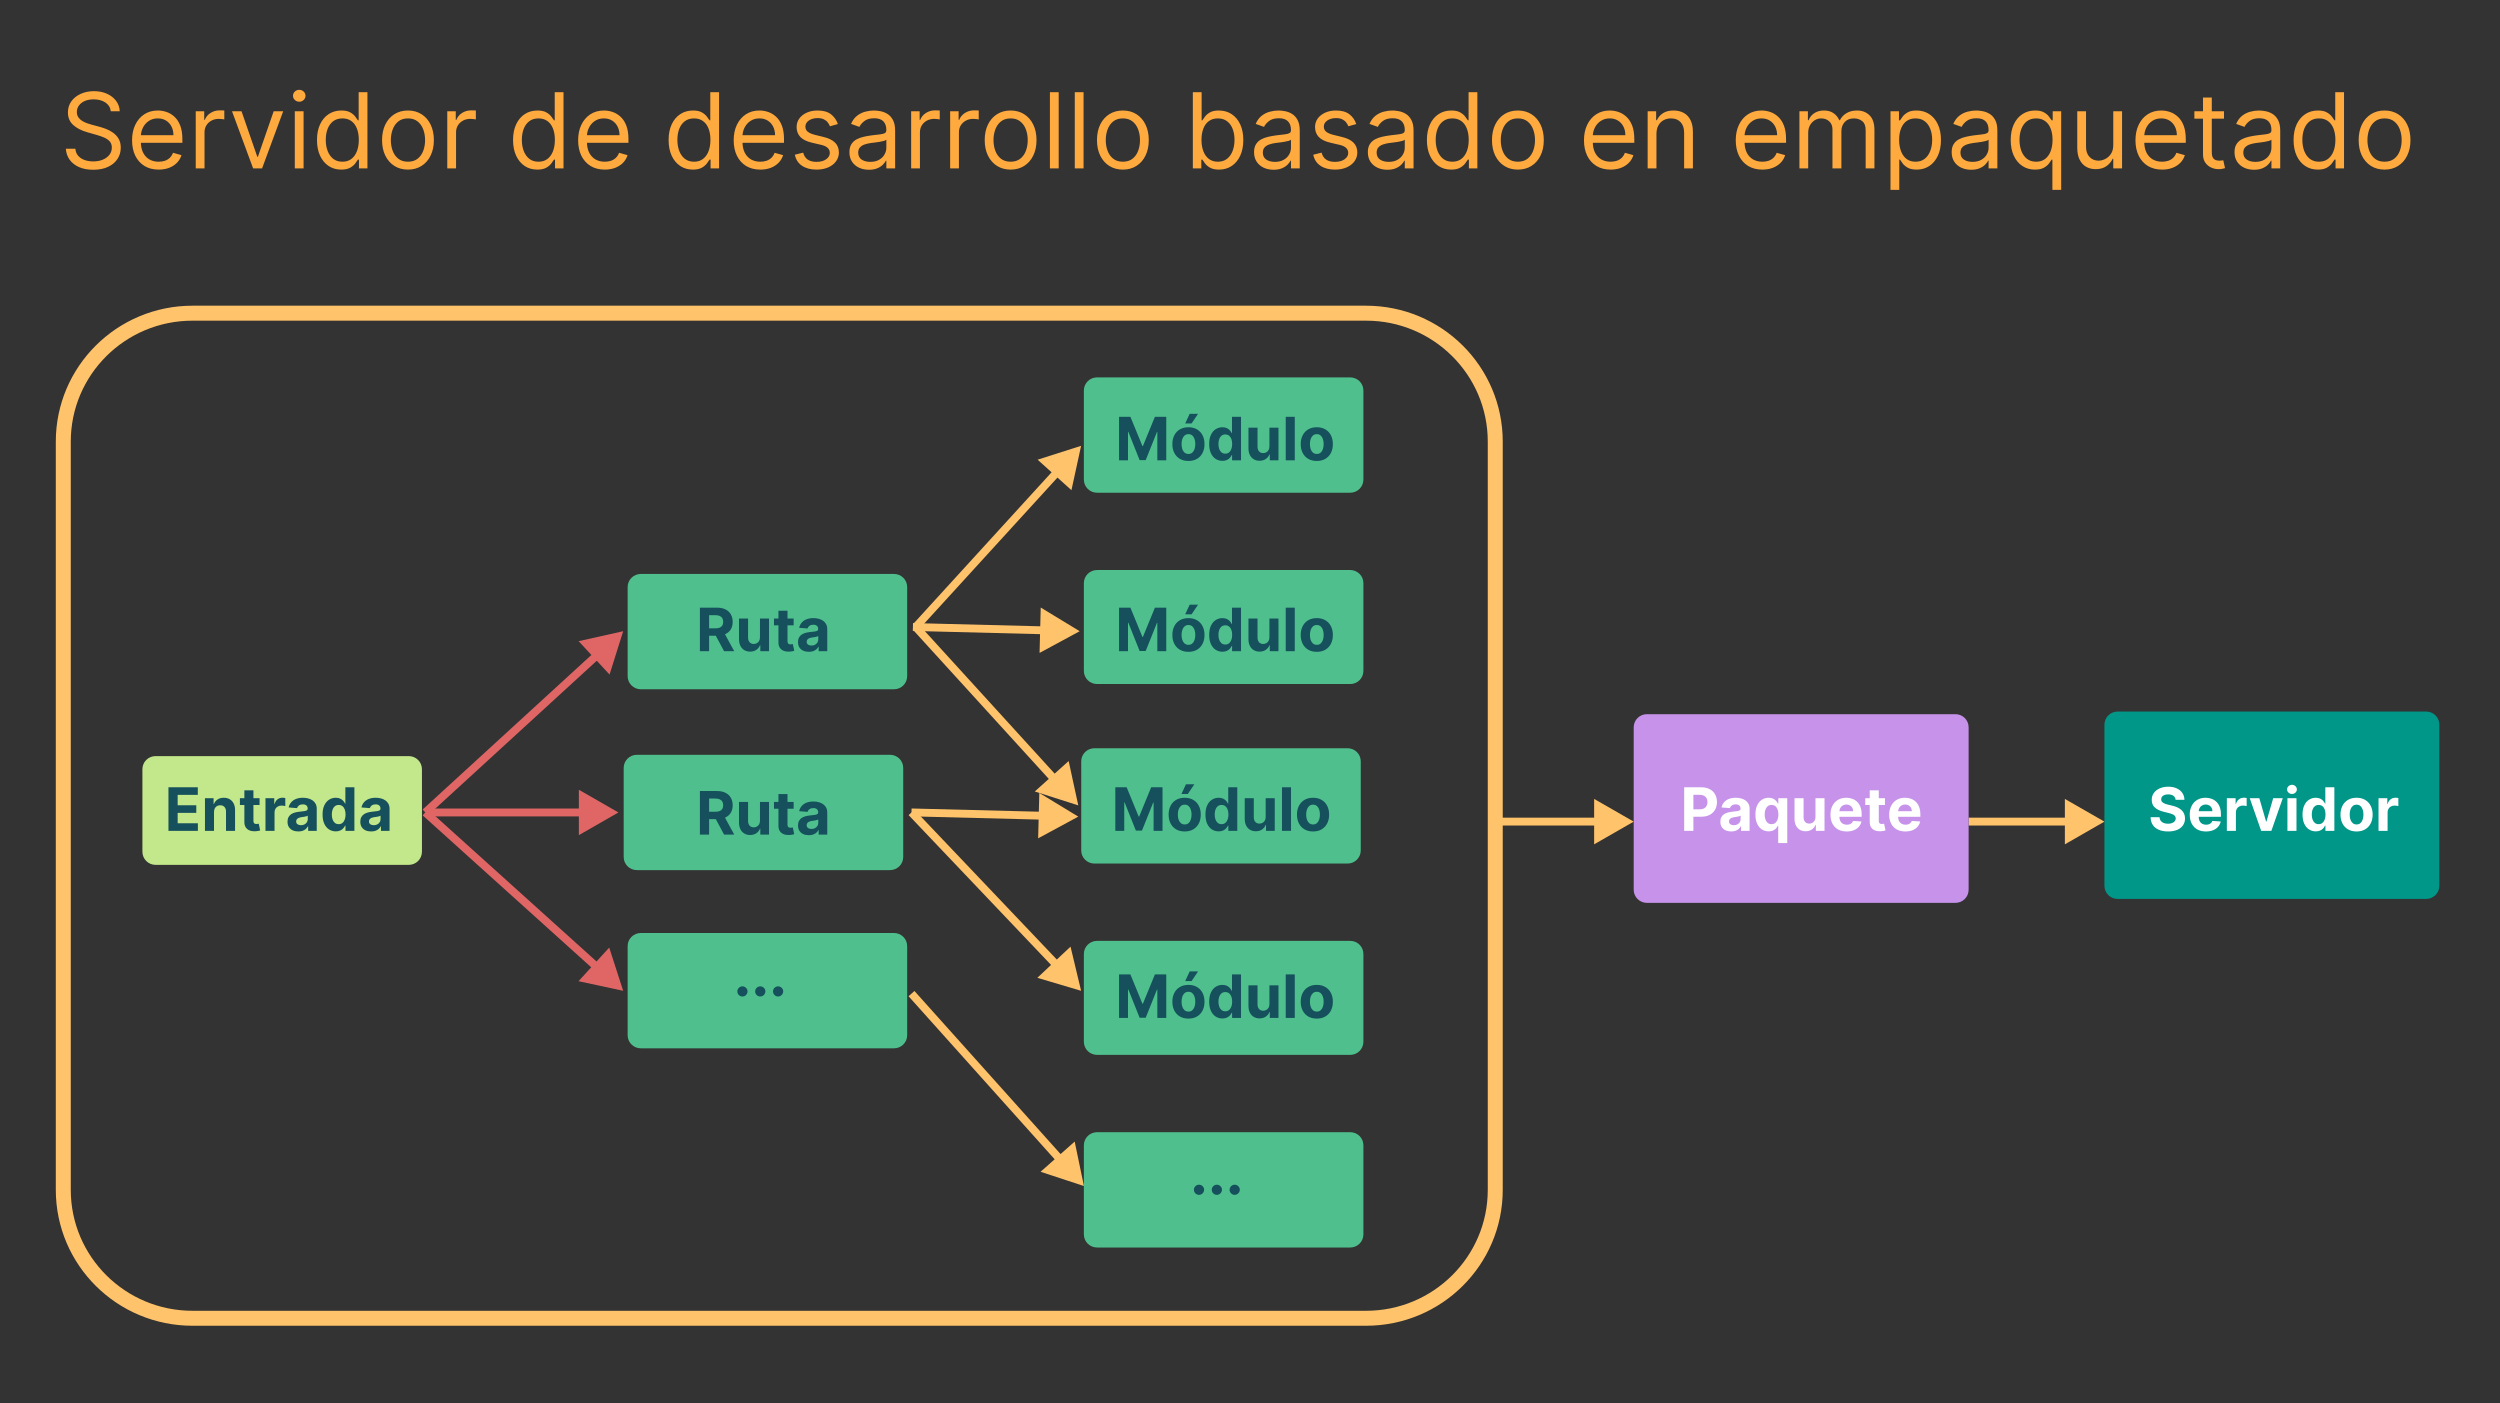 <svg width="668" height="375" viewBox="0 0 668 375" fill="none" xmlns="http://www.w3.org/2000/svg">
<rect x="0" y="0" width="668" height="375" fill="#333333" stroke="none"/>
<path d="M29.602 29.727C29.483 28.72 28.999 27.938 28.151 27.381C27.302 26.824 26.261 26.546 25.028 26.546C24.127 26.546 23.338 26.691 22.662 26.983C21.992 27.275 21.469 27.676 21.091 28.186C20.72 28.697 20.534 29.276 20.534 29.926C20.534 30.47 20.663 30.937 20.922 31.328C21.187 31.713 21.525 32.034 21.936 32.293C22.347 32.544 22.778 32.753 23.229 32.919C23.68 33.078 24.094 33.207 24.472 33.307L26.54 33.864C27.07 34.003 27.66 34.195 28.31 34.44C28.966 34.686 29.592 35.02 30.189 35.445C30.792 35.862 31.289 36.399 31.68 37.055C32.072 37.712 32.267 38.517 32.267 39.472C32.267 40.572 31.979 41.566 31.402 42.455C30.832 43.343 29.997 44.049 28.896 44.572C27.803 45.096 26.474 45.358 24.909 45.358C23.451 45.358 22.188 45.123 21.121 44.652C20.06 44.181 19.225 43.525 18.615 42.683C18.012 41.841 17.671 40.864 17.591 39.75H20.136C20.203 40.519 20.461 41.155 20.912 41.659C21.369 42.156 21.946 42.528 22.642 42.773C23.345 43.011 24.1 43.131 24.909 43.131C25.85 43.131 26.695 42.978 27.445 42.673C28.194 42.362 28.787 41.931 29.224 41.381C29.662 40.824 29.881 40.174 29.881 39.432C29.881 38.756 29.692 38.206 29.314 37.781C28.936 37.357 28.439 37.012 27.822 36.747C27.206 36.482 26.54 36.25 25.824 36.051L23.318 35.335C21.727 34.878 20.468 34.225 19.54 33.376C18.612 32.528 18.148 31.418 18.148 30.046C18.148 28.905 18.456 27.911 19.072 27.062C19.695 26.207 20.531 25.544 21.578 25.074C22.632 24.597 23.809 24.358 25.108 24.358C26.421 24.358 27.587 24.593 28.608 25.064C29.629 25.528 30.438 26.164 31.034 26.973C31.637 27.782 31.956 28.7 31.989 29.727H29.602ZM42.407 45.318C40.935 45.318 39.666 44.993 38.598 44.344C37.538 43.688 36.719 42.773 36.142 41.599C35.572 40.419 35.287 39.047 35.287 37.483C35.287 35.919 35.572 34.54 36.142 33.347C36.719 32.147 37.521 31.212 38.549 30.543C39.583 29.866 40.789 29.528 42.168 29.528C42.963 29.528 43.749 29.661 44.525 29.926C45.3 30.191 46.006 30.622 46.642 31.219C47.279 31.809 47.786 32.591 48.164 33.565C48.541 34.54 48.73 35.74 48.73 37.165V38.159H36.958V36.131H46.344C46.344 35.269 46.172 34.5 45.827 33.824C45.489 33.148 45.005 32.614 44.375 32.223C43.752 31.832 43.017 31.636 42.168 31.636C41.233 31.636 40.425 31.868 39.742 32.332C39.066 32.79 38.545 33.386 38.181 34.122C37.816 34.858 37.634 35.647 37.634 36.489V37.841C37.634 38.994 37.833 39.972 38.23 40.774C38.635 41.57 39.195 42.176 39.911 42.594C40.627 43.005 41.459 43.21 42.407 43.21C43.023 43.21 43.58 43.124 44.077 42.952C44.581 42.773 45.015 42.508 45.38 42.156C45.744 41.798 46.026 41.354 46.225 40.824L48.492 41.46C48.253 42.229 47.852 42.905 47.289 43.489C46.725 44.065 46.029 44.516 45.201 44.841C44.372 45.159 43.441 45.318 42.407 45.318ZM52.3 45V29.727H54.567V32.034H54.726C55.005 31.278 55.508 30.665 56.238 30.195C56.967 29.724 57.789 29.489 58.703 29.489C58.876 29.489 59.091 29.492 59.35 29.499C59.608 29.505 59.804 29.515 59.936 29.528V31.915C59.857 31.895 59.675 31.865 59.39 31.825C59.111 31.779 58.816 31.756 58.505 31.756C57.762 31.756 57.099 31.912 56.516 32.223C55.939 32.528 55.482 32.952 55.144 33.496C54.812 34.033 54.647 34.646 54.647 35.335V45H52.3ZM75.671 29.727L70.024 45H67.637L61.99 29.727H64.535L68.751 41.898H68.91L73.126 29.727H75.671ZM78.769 45V29.727H81.115V45H78.769ZM79.962 27.182C79.505 27.182 79.11 27.026 78.779 26.715C78.454 26.403 78.291 26.028 78.291 25.591C78.291 25.153 78.454 24.779 78.779 24.467C79.11 24.156 79.505 24 79.962 24C80.419 24 80.811 24.156 81.135 24.467C81.467 24.779 81.632 25.153 81.632 25.591C81.632 26.028 81.467 26.403 81.135 26.715C80.811 27.026 80.419 27.182 79.962 27.182ZM91.18 45.318C89.908 45.318 88.784 44.997 87.81 44.354C86.835 43.704 86.073 42.789 85.523 41.609C84.972 40.423 84.697 39.021 84.697 37.403C84.697 35.799 84.972 34.407 85.523 33.227C86.073 32.047 86.838 31.136 87.82 30.493C88.801 29.85 89.934 29.528 91.22 29.528C92.215 29.528 93 29.694 93.577 30.026C94.16 30.35 94.604 30.722 94.909 31.139C95.221 31.55 95.463 31.888 95.635 32.153H95.834V24.636H98.18V45H95.913V42.653H95.635C95.463 42.932 95.217 43.283 94.899 43.707C94.581 44.125 94.127 44.499 93.537 44.831C92.947 45.156 92.162 45.318 91.18 45.318ZM91.499 43.21C92.44 43.21 93.235 42.965 93.885 42.474C94.535 41.977 95.028 41.291 95.367 40.416C95.704 39.535 95.874 38.517 95.874 37.364C95.874 36.224 95.708 35.226 95.376 34.371C95.045 33.509 94.555 32.84 93.905 32.362C93.255 31.878 92.453 31.636 91.499 31.636C90.504 31.636 89.676 31.892 89.013 32.402C88.356 32.906 87.863 33.592 87.531 34.46C87.206 35.322 87.044 36.29 87.044 37.364C87.044 38.451 87.21 39.438 87.541 40.327C87.879 41.208 88.376 41.911 89.033 42.435C89.695 42.952 90.517 43.21 91.499 43.21ZM109.009 45.318C107.63 45.318 106.42 44.99 105.379 44.334C104.345 43.678 103.536 42.76 102.953 41.58C102.376 40.4 102.088 39.021 102.088 37.443C102.088 35.852 102.376 34.464 102.953 33.277C103.536 32.09 104.345 31.169 105.379 30.513C106.42 29.857 107.63 29.528 109.009 29.528C110.387 29.528 111.594 29.857 112.628 30.513C113.669 31.169 114.477 32.09 115.054 33.277C115.637 34.464 115.929 35.852 115.929 37.443C115.929 39.021 115.637 40.4 115.054 41.58C114.477 42.76 113.669 43.678 112.628 44.334C111.594 44.99 110.387 45.318 109.009 45.318ZM109.009 43.21C110.056 43.21 110.918 42.942 111.594 42.405C112.27 41.868 112.77 41.162 113.095 40.287C113.42 39.412 113.582 38.464 113.582 37.443C113.582 36.422 113.42 35.471 113.095 34.59C112.77 33.708 112.27 32.995 111.594 32.452C110.918 31.908 110.056 31.636 109.009 31.636C107.961 31.636 107.099 31.908 106.423 32.452C105.747 32.995 105.247 33.708 104.922 34.59C104.597 35.471 104.435 36.422 104.435 37.443C104.435 38.464 104.597 39.412 104.922 40.287C105.247 41.162 105.747 41.868 106.423 42.405C107.099 42.942 107.961 43.21 109.009 43.21ZM119.511 45V29.727H121.778V32.034H121.937C122.216 31.278 122.719 30.665 123.449 30.195C124.178 29.724 125 29.489 125.914 29.489C126.087 29.489 126.302 29.492 126.561 29.499C126.819 29.505 127.015 29.515 127.147 29.528V31.915C127.068 31.895 126.886 31.865 126.6 31.825C126.322 31.779 126.027 31.756 125.716 31.756C124.973 31.756 124.31 31.912 123.727 32.223C123.15 32.528 122.693 32.952 122.355 33.496C122.023 34.033 121.858 34.646 121.858 35.335V45H119.511ZM143.571 45.318C142.298 45.318 141.175 44.997 140.2 44.354C139.226 43.704 138.464 42.789 137.913 41.609C137.363 40.423 137.088 39.021 137.088 37.403C137.088 35.799 137.363 34.407 137.913 33.227C138.464 32.047 139.229 31.136 140.21 30.493C141.191 29.85 142.325 29.528 143.611 29.528C144.605 29.528 145.391 29.694 145.967 30.026C146.551 30.35 146.995 30.722 147.3 31.139C147.611 31.55 147.853 31.888 148.026 32.153H148.224V24.636H150.571V45H148.304V42.653H148.026C147.853 42.932 147.608 43.283 147.29 43.707C146.972 44.125 146.518 44.499 145.928 44.831C145.338 45.156 144.552 45.318 143.571 45.318ZM143.889 43.21C144.83 43.21 145.626 42.965 146.276 42.474C146.925 41.977 147.419 41.291 147.757 40.416C148.095 39.535 148.264 38.517 148.264 37.364C148.264 36.224 148.098 35.226 147.767 34.371C147.436 33.509 146.945 32.84 146.295 32.362C145.646 31.878 144.844 31.636 143.889 31.636C142.895 31.636 142.066 31.892 141.403 32.402C140.747 32.906 140.253 33.592 139.922 34.46C139.597 35.322 139.435 36.29 139.435 37.364C139.435 38.451 139.6 39.438 139.932 40.327C140.27 41.208 140.767 41.911 141.423 42.435C142.086 42.952 142.908 43.21 143.889 43.21ZM161.598 45.318C160.126 45.318 158.857 44.993 157.79 44.344C156.729 43.688 155.911 42.773 155.334 41.599C154.764 40.419 154.479 39.047 154.479 37.483C154.479 35.919 154.764 34.54 155.334 33.347C155.911 32.147 156.713 31.212 157.74 30.543C158.774 29.866 159.981 29.528 161.359 29.528C162.155 29.528 162.94 29.661 163.716 29.926C164.491 30.191 165.197 30.622 165.834 31.219C166.47 31.809 166.977 32.591 167.355 33.565C167.733 34.54 167.922 35.74 167.922 37.165V38.159H156.149V36.131H165.536C165.536 35.269 165.363 34.5 165.018 33.824C164.68 33.148 164.196 32.614 163.567 32.223C162.944 31.832 162.208 31.636 161.359 31.636C160.425 31.636 159.616 31.868 158.933 32.332C158.257 32.79 157.737 33.386 157.372 34.122C157.008 34.858 156.825 35.647 156.825 36.489V37.841C156.825 38.994 157.024 39.972 157.422 40.774C157.826 41.57 158.386 42.176 159.102 42.594C159.818 43.005 160.65 43.21 161.598 43.21C162.214 43.21 162.771 43.124 163.268 42.952C163.772 42.773 164.206 42.508 164.571 42.156C164.936 41.798 165.217 41.354 165.416 40.824L167.683 41.46C167.445 42.229 167.044 42.905 166.48 43.489C165.917 44.065 165.221 44.516 164.392 44.841C163.563 45.159 162.632 45.318 161.598 45.318ZM185.134 45.318C183.861 45.318 182.737 44.997 181.763 44.354C180.788 43.704 180.026 42.789 179.476 41.609C178.926 40.423 178.651 39.021 178.651 37.403C178.651 35.799 178.926 34.407 179.476 33.227C180.026 32.047 180.792 31.136 181.773 30.493C182.754 29.85 183.887 29.528 185.173 29.528C186.168 29.528 186.953 29.694 187.53 30.026C188.113 30.35 188.557 30.722 188.862 31.139C189.174 31.55 189.416 31.888 189.588 32.153H189.787V24.636H192.134V45H189.866V42.653H189.588C189.416 42.932 189.17 43.283 188.852 43.707C188.534 44.125 188.08 44.499 187.49 44.831C186.9 45.156 186.115 45.318 185.134 45.318ZM185.452 43.21C186.393 43.21 187.188 42.965 187.838 42.474C188.488 41.977 188.982 41.291 189.32 40.416C189.658 39.535 189.827 38.517 189.827 37.364C189.827 36.224 189.661 35.226 189.33 34.371C188.998 33.509 188.508 32.84 187.858 32.362C187.208 31.878 186.406 31.636 185.452 31.636C184.457 31.636 183.629 31.892 182.966 32.402C182.31 32.906 181.816 33.592 181.484 34.46C181.16 35.322 180.997 36.29 180.997 37.364C180.997 38.451 181.163 39.438 181.494 40.327C181.832 41.208 182.33 41.911 182.986 42.435C183.649 42.952 184.471 43.21 185.452 43.21ZM203.161 45.318C201.689 45.318 200.42 44.993 199.352 44.344C198.292 43.688 197.473 42.773 196.896 41.599C196.326 40.419 196.041 39.047 196.041 37.483C196.041 35.919 196.326 34.54 196.896 33.347C197.473 32.147 198.275 31.212 199.303 30.543C200.337 29.866 201.543 29.528 202.922 29.528C203.717 29.528 204.503 29.661 205.278 29.926C206.054 30.191 206.76 30.622 207.396 31.219C208.033 31.809 208.54 32.591 208.918 33.565C209.295 34.54 209.484 35.74 209.484 37.165V38.159H197.712V36.131H207.098C207.098 35.269 206.926 34.5 206.581 33.824C206.243 33.148 205.759 32.614 205.129 32.223C204.506 31.832 203.77 31.636 202.922 31.636C201.987 31.636 201.179 31.868 200.496 32.332C199.82 32.79 199.299 33.386 198.935 34.122C198.57 34.858 198.388 35.647 198.388 36.489V37.841C198.388 38.994 198.587 39.972 198.984 40.774C199.389 41.57 199.949 42.176 200.665 42.594C201.381 43.005 202.213 43.21 203.161 43.21C203.777 43.21 204.334 43.124 204.831 42.952C205.335 42.773 205.769 42.508 206.134 42.156C206.498 41.798 206.78 41.354 206.979 40.824L209.246 41.46C209.007 42.229 208.606 42.905 208.043 43.489C207.479 44.065 206.783 44.516 205.955 44.841C205.126 45.159 204.195 45.318 203.161 45.318ZM223.872 33.148L221.764 33.744C221.632 33.393 221.436 33.052 221.178 32.72C220.926 32.382 220.581 32.104 220.143 31.885C219.706 31.666 219.146 31.557 218.463 31.557C217.528 31.557 216.75 31.772 216.126 32.203C215.51 32.627 215.202 33.168 215.202 33.824C215.202 34.407 215.414 34.868 215.838 35.206C216.262 35.544 216.925 35.826 217.827 36.051L220.094 36.608C221.459 36.939 222.477 37.447 223.146 38.129C223.816 38.805 224.151 39.677 224.151 40.744C224.151 41.619 223.899 42.401 223.395 43.091C222.898 43.78 222.202 44.324 221.307 44.722C220.412 45.119 219.371 45.318 218.185 45.318C216.627 45.318 215.338 44.98 214.317 44.304C213.296 43.628 212.65 42.64 212.378 41.341L214.605 40.784C214.817 41.606 215.218 42.222 215.808 42.633C216.405 43.044 217.184 43.25 218.145 43.25C219.239 43.25 220.107 43.018 220.75 42.554C221.4 42.083 221.724 41.52 221.724 40.864C221.724 40.333 221.539 39.889 221.168 39.531C220.796 39.167 220.226 38.895 219.457 38.716L216.912 38.119C215.513 37.788 214.486 37.274 213.83 36.578C213.18 35.876 212.855 34.997 212.855 33.943C212.855 33.081 213.097 32.319 213.581 31.656C214.071 30.993 214.738 30.473 215.58 30.095C216.428 29.717 217.389 29.528 218.463 29.528C219.974 29.528 221.161 29.86 222.023 30.523C222.891 31.186 223.508 32.061 223.872 33.148ZM232.177 45.358C231.209 45.358 230.331 45.176 229.542 44.811C228.753 44.44 228.127 43.906 227.663 43.21C227.199 42.508 226.967 41.659 226.967 40.665C226.967 39.79 227.139 39.081 227.484 38.537C227.829 37.987 228.289 37.556 228.866 37.244C229.443 36.933 230.079 36.701 230.775 36.548C231.478 36.389 232.184 36.263 232.893 36.17C233.821 36.051 234.574 35.962 235.15 35.902C235.734 35.836 236.158 35.726 236.423 35.574C236.695 35.421 236.831 35.156 236.831 34.778V34.699C236.831 33.718 236.562 32.956 236.025 32.412C235.495 31.868 234.69 31.597 233.609 31.597C232.489 31.597 231.61 31.842 230.974 32.332C230.338 32.823 229.89 33.347 229.632 33.903L227.404 33.108C227.802 32.18 228.333 31.457 228.995 30.94C229.665 30.417 230.394 30.052 231.183 29.847C231.978 29.634 232.761 29.528 233.529 29.528C234.02 29.528 234.583 29.588 235.22 29.707C235.863 29.82 236.483 30.055 237.079 30.413C237.682 30.771 238.183 31.312 238.581 32.034C238.978 32.757 239.177 33.724 239.177 34.938V45H236.831V42.932H236.711C236.552 43.263 236.287 43.618 235.916 43.996C235.545 44.374 235.051 44.695 234.434 44.96C233.818 45.225 233.065 45.358 232.177 45.358ZM232.535 43.25C233.463 43.25 234.245 43.068 234.882 42.703C235.525 42.339 236.009 41.868 236.333 41.291C236.665 40.715 236.831 40.108 236.831 39.472V37.324C236.731 37.443 236.512 37.553 236.174 37.652C235.843 37.745 235.458 37.828 235.021 37.901C234.59 37.967 234.169 38.026 233.758 38.08C233.354 38.126 233.026 38.166 232.774 38.199C232.164 38.278 231.594 38.408 231.064 38.587C230.54 38.759 230.116 39.021 229.791 39.372C229.473 39.717 229.314 40.188 229.314 40.784C229.314 41.599 229.615 42.216 230.218 42.633C230.828 43.044 231.6 43.25 232.535 43.25ZM243.46 45V29.727H245.727V32.034H245.886C246.165 31.278 246.669 30.665 247.398 30.195C248.127 29.724 248.949 29.489 249.864 29.489C250.036 29.489 250.251 29.492 250.51 29.499C250.768 29.505 250.964 29.515 251.097 29.528V31.915C251.017 31.895 250.835 31.865 250.55 31.825C250.271 31.779 249.976 31.756 249.665 31.756C248.922 31.756 248.259 31.912 247.676 32.223C247.099 32.528 246.642 32.952 246.304 33.496C245.973 34.033 245.807 34.646 245.807 35.335V45H243.46ZM253.878 45V29.727H256.145V32.034H256.304C256.583 31.278 257.087 30.665 257.816 30.195C258.545 29.724 259.367 29.489 260.282 29.489C260.454 29.489 260.669 29.492 260.928 29.499C261.186 29.505 261.382 29.515 261.515 29.528V31.915C261.435 31.895 261.253 31.865 260.968 31.825C260.689 31.779 260.394 31.756 260.083 31.756C259.34 31.756 258.677 31.912 258.094 32.223C257.517 32.528 257.06 32.952 256.722 33.496C256.391 34.033 256.225 34.646 256.225 35.335V45H253.878ZM270.036 45.318C268.657 45.318 267.447 44.99 266.407 44.334C265.373 43.678 264.564 42.76 263.98 41.58C263.404 40.4 263.115 39.021 263.115 37.443C263.115 35.852 263.404 34.464 263.98 33.277C264.564 32.09 265.373 31.169 266.407 30.513C267.447 29.857 268.657 29.528 270.036 29.528C271.415 29.528 272.621 29.857 273.655 30.513C274.696 31.169 275.505 32.09 276.081 33.277C276.665 34.464 276.956 35.852 276.956 37.443C276.956 39.021 276.665 40.4 276.081 41.58C275.505 42.76 274.696 43.678 273.655 44.334C272.621 44.99 271.415 45.318 270.036 45.318ZM270.036 43.21C271.083 43.21 271.945 42.942 272.621 42.405C273.297 41.868 273.798 41.162 274.123 40.287C274.447 39.412 274.61 38.464 274.61 37.443C274.61 36.422 274.447 35.471 274.123 34.59C273.798 33.708 273.297 32.995 272.621 32.452C271.945 31.908 271.083 31.636 270.036 31.636C268.989 31.636 268.127 31.908 267.451 32.452C266.775 32.995 266.274 33.708 265.949 34.59C265.624 35.471 265.462 36.422 265.462 37.443C265.462 38.464 265.624 39.412 265.949 40.287C266.274 41.162 266.775 41.868 267.451 42.405C268.127 42.942 268.989 43.21 270.036 43.21ZM282.885 24.636V45H280.538V24.636H282.885ZM289.529 24.636V45H287.183V24.636H289.529ZM300.032 45.318C298.653 45.318 297.443 44.99 296.403 44.334C295.369 43.678 294.56 42.76 293.977 41.58C293.4 40.4 293.112 39.021 293.112 37.443C293.112 35.852 293.4 34.464 293.977 33.277C294.56 32.09 295.369 31.169 296.403 30.513C297.443 29.857 298.653 29.528 300.032 29.528C301.411 29.528 302.617 29.857 303.651 30.513C304.692 31.169 305.501 32.09 306.077 33.277C306.661 34.464 306.952 35.852 306.952 37.443C306.952 39.021 306.661 40.4 306.077 41.58C305.501 42.76 304.692 43.678 303.651 44.334C302.617 44.99 301.411 45.318 300.032 45.318ZM300.032 43.21C301.079 43.21 301.941 42.942 302.617 42.405C303.293 41.868 303.794 41.162 304.119 40.287C304.443 39.412 304.606 38.464 304.606 37.443C304.606 36.422 304.443 35.471 304.119 34.59C303.794 33.708 303.293 32.995 302.617 32.452C301.941 31.908 301.079 31.636 300.032 31.636C298.985 31.636 298.123 31.908 297.447 32.452C296.771 32.995 296.27 33.708 295.945 34.59C295.621 35.471 295.458 36.422 295.458 37.443C295.458 38.464 295.621 39.412 295.945 40.287C296.27 41.162 296.771 41.868 297.447 42.405C298.123 42.942 298.985 43.21 300.032 43.21ZM318.728 45V24.636H321.074V32.153H321.273C321.445 31.888 321.684 31.55 321.989 31.139C322.301 30.722 322.745 30.35 323.321 30.026C323.905 29.694 324.694 29.528 325.688 29.528C326.974 29.528 328.107 29.85 329.088 30.493C330.069 31.136 330.835 32.047 331.385 33.227C331.935 34.407 332.211 35.799 332.211 37.403C332.211 39.021 331.935 40.423 331.385 41.609C330.835 42.789 330.073 43.704 329.098 44.354C328.124 44.997 327 45.318 325.728 45.318C324.747 45.318 323.961 45.156 323.371 44.831C322.781 44.499 322.327 44.125 322.009 43.707C321.691 43.283 321.445 42.932 321.273 42.653H320.995V45H318.728ZM321.034 37.364C321.034 38.517 321.203 39.535 321.542 40.416C321.88 41.291 322.373 41.977 323.023 42.474C323.673 42.965 324.468 43.21 325.409 43.21C326.391 43.21 327.209 42.952 327.865 42.435C328.528 41.911 329.025 41.208 329.357 40.327C329.695 39.438 329.864 38.451 329.864 37.364C329.864 36.29 329.698 35.322 329.367 34.46C329.042 33.592 328.548 32.906 327.885 32.402C327.229 31.892 326.404 31.636 325.409 31.636C324.455 31.636 323.653 31.878 323.003 32.362C322.354 32.84 321.863 33.509 321.532 34.371C321.2 35.226 321.034 36.224 321.034 37.364ZM340.294 45.358C339.327 45.358 338.448 45.176 337.659 44.811C336.871 44.44 336.244 43.906 335.78 43.21C335.316 42.508 335.084 41.659 335.084 40.665C335.084 39.79 335.257 39.081 335.601 38.537C335.946 37.987 336.407 37.556 336.983 37.244C337.56 36.933 338.196 36.701 338.892 36.548C339.595 36.389 340.301 36.263 341.01 36.17C341.938 36.051 342.691 35.962 343.267 35.902C343.851 35.836 344.275 35.726 344.54 35.574C344.812 35.421 344.948 35.156 344.948 34.778V34.699C344.948 33.718 344.679 32.956 344.142 32.412C343.612 31.868 342.807 31.597 341.726 31.597C340.606 31.597 339.728 31.842 339.091 32.332C338.455 32.823 338.007 33.347 337.749 33.903L335.522 33.108C335.919 32.18 336.45 31.457 337.113 30.94C337.782 30.417 338.511 30.052 339.3 29.847C340.096 29.634 340.878 29.528 341.647 29.528C342.137 29.528 342.701 29.588 343.337 29.707C343.98 29.82 344.6 30.055 345.196 30.413C345.8 30.771 346.3 31.312 346.698 32.034C347.096 32.757 347.294 33.724 347.294 34.938V45H344.948V42.932H344.828C344.669 43.263 344.404 43.618 344.033 43.996C343.662 44.374 343.168 44.695 342.551 44.96C341.935 45.225 341.183 45.358 340.294 45.358ZM340.652 43.25C341.58 43.25 342.363 43.068 342.999 42.703C343.642 42.339 344.126 41.868 344.451 41.291C344.782 40.715 344.948 40.108 344.948 39.472V37.324C344.848 37.443 344.63 37.553 344.292 37.652C343.96 37.745 343.576 37.828 343.138 37.901C342.707 37.967 342.286 38.026 341.875 38.08C341.471 38.126 341.143 38.166 340.891 38.199C340.281 38.278 339.711 38.408 339.181 38.587C338.657 38.759 338.233 39.021 337.908 39.372C337.59 39.717 337.431 40.188 337.431 40.784C337.431 41.599 337.732 42.216 338.336 42.633C338.945 43.044 339.718 43.25 340.652 43.25ZM362.396 33.148L360.288 33.744C360.155 33.393 359.96 33.052 359.701 32.72C359.449 32.382 359.104 32.104 358.667 31.885C358.229 31.666 357.669 31.557 356.987 31.557C356.052 31.557 355.273 31.772 354.65 32.203C354.033 32.627 353.725 33.168 353.725 33.824C353.725 34.407 353.937 34.868 354.362 35.206C354.786 35.544 355.449 35.826 356.35 36.051L358.617 36.608C359.983 36.939 361 37.447 361.67 38.129C362.339 38.805 362.674 39.677 362.674 40.744C362.674 41.619 362.422 42.401 361.918 43.091C361.421 43.78 360.725 44.324 359.83 44.722C358.935 45.119 357.895 45.318 356.708 45.318C355.15 45.318 353.861 44.98 352.84 44.304C351.819 43.628 351.173 42.64 350.901 41.341L353.129 40.784C353.341 41.606 353.742 42.222 354.332 42.633C354.928 43.044 355.707 43.25 356.668 43.25C357.762 43.25 358.63 43.018 359.273 42.554C359.923 42.083 360.248 41.52 360.248 40.864C360.248 40.333 360.062 39.889 359.691 39.531C359.32 39.167 358.75 38.895 357.981 38.716L355.435 38.119C354.037 37.788 353.009 37.274 352.353 36.578C351.703 35.876 351.379 34.997 351.379 33.943C351.379 33.081 351.621 32.319 352.104 31.656C352.595 30.993 353.261 30.473 354.103 30.095C354.951 29.717 355.913 29.528 356.987 29.528C358.498 29.528 359.684 29.86 360.546 30.523C361.415 31.186 362.031 32.061 362.396 33.148ZM370.701 45.358C369.733 45.358 368.855 45.176 368.066 44.811C367.277 44.44 366.65 43.906 366.186 43.21C365.722 42.508 365.49 41.659 365.49 40.665C365.49 39.79 365.663 39.081 366.007 38.537C366.352 37.987 366.813 37.556 367.39 37.244C367.966 36.933 368.603 36.701 369.299 36.548C370.001 36.389 370.707 36.263 371.417 36.17C372.345 36.051 373.097 35.962 373.674 35.902C374.257 35.836 374.681 35.726 374.946 35.574C375.218 35.421 375.354 35.156 375.354 34.778V34.699C375.354 33.718 375.086 32.956 374.549 32.412C374.018 31.868 373.213 31.597 372.132 31.597C371.012 31.597 370.134 31.842 369.498 32.332C368.861 32.823 368.414 33.347 368.155 33.903L365.928 33.108C366.326 32.18 366.856 31.457 367.519 30.94C368.188 30.417 368.917 30.052 369.706 29.847C370.502 29.634 371.284 29.528 372.053 29.528C372.543 29.528 373.107 29.588 373.743 29.707C374.386 29.82 375.006 30.055 375.603 30.413C376.206 30.771 376.706 31.312 377.104 32.034C377.502 32.757 377.701 33.724 377.701 34.938V45H375.354V42.932H375.235C375.076 43.263 374.81 43.618 374.439 43.996C374.068 44.374 373.574 44.695 372.958 44.96C372.341 45.225 371.589 45.358 370.701 45.358ZM371.059 43.25C371.987 43.25 372.769 43.068 373.405 42.703C374.048 42.339 374.532 41.868 374.857 41.291C375.188 40.715 375.354 40.108 375.354 39.472V37.324C375.255 37.443 375.036 37.553 374.698 37.652C374.366 37.745 373.982 37.828 373.544 37.901C373.114 37.967 372.693 38.026 372.282 38.08C371.877 38.126 371.549 38.166 371.297 38.199C370.687 38.278 370.117 38.408 369.587 38.587C369.063 38.759 368.639 39.021 368.314 39.372C367.996 39.717 367.837 40.188 367.837 40.784C367.837 41.599 368.139 42.216 368.742 42.633C369.352 43.044 370.124 43.25 371.059 43.25ZM387.751 45.318C386.478 45.318 385.354 44.997 384.38 44.354C383.406 43.704 382.643 42.789 382.093 41.609C381.543 40.423 381.268 39.021 381.268 37.403C381.268 35.799 381.543 34.407 382.093 33.227C382.643 32.047 383.409 31.136 384.39 30.493C385.371 29.85 386.504 29.528 387.79 29.528C388.785 29.528 389.57 29.694 390.147 30.026C390.73 30.35 391.174 30.722 391.479 31.139C391.791 31.55 392.033 31.888 392.205 32.153H392.404V24.636H394.751V45H392.484V42.653H392.205C392.033 42.932 391.788 43.283 391.469 43.707C391.151 44.125 390.697 44.499 390.107 44.831C389.517 45.156 388.732 45.318 387.751 45.318ZM388.069 43.21C389.01 43.21 389.806 42.965 390.455 42.474C391.105 41.977 391.599 41.291 391.937 40.416C392.275 39.535 392.444 38.517 392.444 37.364C392.444 36.224 392.278 35.226 391.947 34.371C391.615 33.509 391.125 32.84 390.475 32.362C389.826 31.878 389.023 31.636 388.069 31.636C387.075 31.636 386.246 31.892 385.583 32.402C384.927 32.906 384.433 33.592 384.102 34.46C383.777 35.322 383.614 36.29 383.614 37.364C383.614 38.451 383.78 39.438 384.112 40.327C384.45 41.208 384.947 41.911 385.603 42.435C386.266 42.952 387.088 43.21 388.069 43.21ZM405.579 45.318C404.2 45.318 402.99 44.99 401.95 44.334C400.915 43.678 400.107 42.76 399.523 41.58C398.947 40.4 398.658 39.021 398.658 37.443C398.658 35.852 398.947 34.464 399.523 33.277C400.107 32.09 400.915 31.169 401.95 30.513C402.99 29.857 404.2 29.528 405.579 29.528C406.958 29.528 408.164 29.857 409.198 30.513C410.239 31.169 411.048 32.09 411.624 33.277C412.208 34.464 412.499 35.852 412.499 37.443C412.499 39.021 412.208 40.4 411.624 41.58C411.048 42.76 410.239 43.678 409.198 44.334C408.164 44.99 406.958 45.318 405.579 45.318ZM405.579 43.21C406.626 43.21 407.488 42.942 408.164 42.405C408.84 41.868 409.341 41.162 409.665 40.287C409.99 39.412 410.153 38.464 410.153 37.443C410.153 36.422 409.99 35.471 409.665 34.59C409.341 33.708 408.84 32.995 408.164 32.452C407.488 31.908 406.626 31.636 405.579 31.636C404.531 31.636 403.67 31.908 402.994 32.452C402.317 32.995 401.817 33.708 401.492 34.59C401.167 35.471 401.005 36.422 401.005 37.443C401.005 38.464 401.167 39.412 401.492 40.287C401.817 41.162 402.317 41.868 402.994 42.405C403.67 42.942 404.531 43.21 405.579 43.21ZM430.36 45.318C428.888 45.318 427.619 44.993 426.551 44.344C425.491 43.688 424.672 42.773 424.096 41.599C423.525 40.419 423.24 39.047 423.24 37.483C423.24 35.919 423.525 34.54 424.096 33.347C424.672 32.147 425.474 31.212 426.502 30.543C427.536 29.866 428.742 29.528 430.121 29.528C430.917 29.528 431.702 29.661 432.478 29.926C433.253 30.191 433.959 30.622 434.596 31.219C435.232 31.809 435.739 32.591 436.117 33.565C436.495 34.54 436.684 35.74 436.684 37.165V38.159H424.911V36.131H434.297C434.297 35.269 434.125 34.5 433.78 33.824C433.442 33.148 432.958 32.614 432.328 32.223C431.705 31.832 430.97 31.636 430.121 31.636C429.186 31.636 428.378 31.868 427.695 32.332C427.019 32.79 426.498 33.386 426.134 34.122C425.769 34.858 425.587 35.647 425.587 36.489V37.841C425.587 38.994 425.786 39.972 426.184 40.774C426.588 41.57 427.148 42.176 427.864 42.594C428.58 43.005 429.412 43.21 430.36 43.21C430.976 43.21 431.533 43.124 432.03 42.952C432.534 42.773 432.968 42.508 433.333 42.156C433.697 41.798 433.979 41.354 434.178 40.824L436.445 41.46C436.206 42.229 435.805 42.905 435.242 43.489C434.678 44.065 433.982 44.516 433.154 44.841C432.325 45.159 431.394 45.318 430.36 45.318ZM442.6 35.812V45H440.253V29.727H442.52V32.114H442.719C443.077 31.338 443.621 30.715 444.35 30.244C445.079 29.767 446.02 29.528 447.174 29.528C448.208 29.528 449.113 29.741 449.888 30.165C450.664 30.582 451.267 31.219 451.698 32.074C452.129 32.922 452.344 33.996 452.344 35.295V45H449.998V35.455C449.998 34.255 449.686 33.32 449.063 32.651C448.44 31.974 447.585 31.636 446.498 31.636C445.748 31.636 445.079 31.799 444.489 32.124C443.906 32.448 443.445 32.922 443.107 33.545C442.769 34.169 442.6 34.924 442.6 35.812ZM470.911 45.318C469.439 45.318 468.17 44.993 467.102 44.344C466.042 43.688 465.223 42.773 464.646 41.599C464.076 40.419 463.791 39.047 463.791 37.483C463.791 35.919 464.076 34.54 464.646 33.347C465.223 32.147 466.025 31.212 467.053 30.543C468.087 29.866 469.293 29.528 470.672 29.528C471.467 29.528 472.253 29.661 473.028 29.926C473.804 30.191 474.51 30.622 475.146 31.219C475.783 31.809 476.29 32.591 476.668 33.565C477.045 34.54 477.234 35.74 477.234 37.165V38.159H465.462V36.131H474.848C474.848 35.269 474.676 34.5 474.331 33.824C473.993 33.148 473.509 32.614 472.879 32.223C472.256 31.832 471.52 31.636 470.672 31.636C469.737 31.636 468.929 31.868 468.246 32.332C467.57 32.79 467.049 33.386 466.685 34.122C466.32 34.858 466.138 35.647 466.138 36.489V37.841C466.138 38.994 466.337 39.972 466.734 40.774C467.139 41.57 467.699 42.176 468.415 42.594C469.131 43.005 469.963 43.21 470.911 43.21C471.527 43.21 472.084 43.124 472.581 42.952C473.085 42.773 473.519 42.508 473.884 42.156C474.248 41.798 474.53 41.354 474.729 40.824L476.996 41.46C476.757 42.229 476.356 42.905 475.793 43.489C475.229 44.065 474.533 44.516 473.705 44.841C472.876 45.159 471.945 45.318 470.911 45.318ZM480.804 45V29.727H483.071V32.114H483.27C483.588 31.298 484.102 30.665 484.811 30.215C485.52 29.757 486.372 29.528 487.366 29.528C488.374 29.528 489.213 29.757 489.882 30.215C490.558 30.665 491.085 31.298 491.463 32.114H491.622C492.013 31.325 492.6 30.698 493.382 30.234C494.164 29.764 495.102 29.528 496.196 29.528C497.562 29.528 498.679 29.956 499.547 30.811C500.415 31.66 500.849 32.982 500.849 34.778V45H498.503V34.778C498.503 33.651 498.195 32.846 497.578 32.362C496.962 31.878 496.236 31.636 495.401 31.636C494.327 31.636 493.495 31.961 492.905 32.611C492.315 33.254 492.02 34.069 492.02 35.057V45H489.634V34.54C489.634 33.671 489.352 32.972 488.788 32.442C488.225 31.905 487.499 31.636 486.611 31.636C486.001 31.636 485.431 31.799 484.901 32.124C484.377 32.448 483.953 32.899 483.628 33.476C483.31 34.046 483.151 34.706 483.151 35.455V45H480.804ZM505.14 50.727V29.727H507.407V32.153H507.685C507.858 31.888 508.096 31.55 508.401 31.139C508.713 30.722 509.157 30.35 509.734 30.026C510.317 29.694 511.106 29.528 512.1 29.528C513.386 29.528 514.52 29.85 515.501 30.493C516.482 31.136 517.247 32.047 517.798 33.227C518.348 34.407 518.623 35.799 518.623 37.403C518.623 39.021 518.348 40.423 517.798 41.609C517.247 42.789 516.485 43.704 515.511 44.354C514.536 44.997 513.413 45.318 512.14 45.318C511.159 45.318 510.373 45.156 509.783 44.831C509.193 44.499 508.739 44.125 508.421 43.707C508.103 43.283 507.858 42.932 507.685 42.653H507.487V50.727H505.14ZM507.447 37.364C507.447 38.517 507.616 39.535 507.954 40.416C508.292 41.291 508.786 41.977 509.435 42.474C510.085 42.965 510.88 43.21 511.822 43.21C512.803 43.21 513.621 42.952 514.278 42.435C514.941 41.911 515.438 41.208 515.769 40.327C516.107 39.438 516.276 38.451 516.276 37.364C516.276 36.29 516.111 35.322 515.779 34.46C515.454 33.592 514.96 32.906 514.298 32.402C513.641 31.892 512.816 31.636 511.822 31.636C510.867 31.636 510.065 31.878 509.415 32.362C508.766 32.84 508.275 33.509 507.944 34.371C507.612 35.226 507.447 36.224 507.447 37.364ZM526.697 45.358C525.729 45.358 524.851 45.176 524.062 44.811C523.273 44.44 522.647 43.906 522.183 43.21C521.719 42.508 521.487 41.659 521.487 40.665C521.487 39.79 521.659 39.081 522.004 38.537C522.348 37.987 522.809 37.556 523.386 37.244C523.962 36.933 524.599 36.701 525.295 36.548C525.997 36.389 526.703 36.263 527.413 36.17C528.341 36.051 529.093 35.962 529.67 35.902C530.253 35.836 530.677 35.726 530.942 35.574C531.214 35.421 531.35 35.156 531.35 34.778V34.699C531.35 33.718 531.082 32.956 530.545 32.412C530.014 31.868 529.209 31.597 528.129 31.597C527.008 31.597 526.13 31.842 525.494 32.332C524.857 32.823 524.41 33.347 524.151 33.903L521.924 33.108C522.322 32.18 522.852 31.457 523.515 30.94C524.184 30.417 524.914 30.052 525.702 29.847C526.498 29.634 527.28 29.528 528.049 29.528C528.54 29.528 529.103 29.588 529.739 29.707C530.382 29.82 531.002 30.055 531.599 30.413C532.202 30.771 532.702 31.312 533.1 32.034C533.498 32.757 533.697 33.724 533.697 34.938V45H531.35V42.932H531.231C531.072 43.263 530.807 43.618 530.435 43.996C530.064 44.374 529.57 44.695 528.954 44.96C528.337 45.225 527.585 45.358 526.697 45.358ZM527.055 43.25C527.983 43.25 528.765 43.068 529.401 42.703C530.044 42.339 530.528 41.868 530.853 41.291C531.184 40.715 531.35 40.108 531.35 39.472V37.324C531.251 37.443 531.032 37.553 530.694 37.652C530.362 37.745 529.978 37.828 529.54 37.901C529.11 37.967 528.689 38.026 528.278 38.08C527.873 38.126 527.545 38.166 527.293 38.199C526.683 38.278 526.113 38.408 525.583 38.587C525.059 38.759 524.635 39.021 524.31 39.372C523.992 39.717 523.833 40.188 523.833 40.784C523.833 41.599 524.135 42.216 524.738 42.633C525.348 43.044 526.12 43.25 527.055 43.25ZM548.4 50.727V42.653H548.201C548.029 42.932 547.784 43.283 547.466 43.707C547.147 44.125 546.693 44.499 546.103 44.831C545.513 45.156 544.728 45.318 543.747 45.318C542.474 45.318 541.35 44.997 540.376 44.354C539.402 43.704 538.639 42.789 538.089 41.609C537.539 40.423 537.264 39.021 537.264 37.403C537.264 35.799 537.539 34.407 538.089 33.227C538.639 32.047 539.405 31.136 540.386 30.493C541.367 29.85 542.501 29.528 543.787 29.528C544.781 29.528 545.566 29.694 546.143 30.026C546.726 30.35 547.171 30.722 547.475 31.139C547.787 31.55 548.029 31.888 548.201 32.153H548.48V29.727H550.747V50.727H548.4ZM544.065 43.21C545.006 43.21 545.802 42.965 546.451 42.474C547.101 41.977 547.595 41.291 547.933 40.416C548.271 39.535 548.44 38.517 548.44 37.364C548.44 36.224 548.274 35.226 547.943 34.371C547.611 33.509 547.121 32.84 546.471 32.362C545.822 31.878 545.02 31.636 544.065 31.636C543.071 31.636 542.242 31.892 541.579 32.402C540.923 32.906 540.429 33.592 540.098 34.46C539.773 35.322 539.61 36.29 539.61 37.364C539.61 38.451 539.776 39.438 540.108 40.327C540.446 41.208 540.943 41.911 541.599 42.435C542.262 42.952 543.084 43.21 544.065 43.21ZM564.667 38.756V29.727H567.014V45H564.667V42.415H564.508C564.15 43.19 563.593 43.85 562.838 44.394C562.082 44.93 561.127 45.199 559.974 45.199C559.02 45.199 558.171 44.99 557.429 44.572C556.686 44.148 556.103 43.512 555.679 42.663C555.254 41.808 555.042 40.731 555.042 39.432V29.727H557.389V39.273C557.389 40.386 557.7 41.275 558.324 41.938C558.953 42.6 559.755 42.932 560.73 42.932C561.313 42.932 561.906 42.783 562.51 42.484C563.119 42.186 563.63 41.729 564.041 41.112C564.458 40.496 564.667 39.71 564.667 38.756ZM577.715 45.318C576.244 45.318 574.974 44.993 573.907 44.344C572.846 43.688 572.028 42.773 571.451 41.599C570.881 40.419 570.596 39.047 570.596 37.483C570.596 35.919 570.881 34.54 571.451 33.347C572.028 32.147 572.83 31.212 573.857 30.543C574.891 29.866 576.098 29.528 577.477 29.528C578.272 29.528 579.058 29.661 579.833 29.926C580.609 30.191 581.315 30.622 581.951 31.219C582.587 31.809 583.094 32.591 583.472 33.565C583.85 34.54 584.039 35.74 584.039 37.165V38.159H572.266V36.131H581.653C581.653 35.269 581.48 34.5 581.136 33.824C580.798 33.148 580.314 32.614 579.684 32.223C579.061 31.832 578.325 31.636 577.477 31.636C576.542 31.636 575.733 31.868 575.05 32.332C574.374 32.79 573.854 33.386 573.489 34.122C573.125 34.858 572.942 35.647 572.942 36.489V37.841C572.942 38.994 573.141 39.972 573.539 40.774C573.943 41.57 574.504 42.176 575.219 42.594C575.935 43.005 576.767 43.21 577.715 43.21C578.332 43.21 578.888 43.124 579.386 42.952C579.889 42.773 580.324 42.508 580.688 42.156C581.053 41.798 581.335 41.354 581.533 40.824L583.8 41.46C583.562 42.229 583.161 42.905 582.597 43.489C582.034 44.065 581.338 44.516 580.509 44.841C579.681 45.159 578.749 45.318 577.715 45.318ZM594.251 29.727V31.716H586.336V29.727H594.251ZM588.643 26.068H590.989V40.625C590.989 41.288 591.085 41.785 591.278 42.117C591.477 42.441 591.728 42.66 592.033 42.773C592.345 42.879 592.673 42.932 593.018 42.932C593.276 42.932 593.488 42.919 593.654 42.892C593.82 42.859 593.952 42.832 594.052 42.812L594.529 44.92C594.37 44.98 594.148 45.04 593.863 45.099C593.578 45.166 593.217 45.199 592.779 45.199C592.116 45.199 591.467 45.056 590.83 44.771C590.201 44.486 589.677 44.052 589.259 43.469C588.848 42.885 588.643 42.15 588.643 41.261V26.068ZM602.275 45.358C601.307 45.358 600.429 45.176 599.64 44.811C598.851 44.44 598.225 43.906 597.761 43.21C597.297 42.508 597.065 41.659 597.065 40.665C597.065 39.79 597.237 39.081 597.582 38.537C597.926 37.987 598.387 37.556 598.964 37.244C599.54 36.933 600.177 36.701 600.873 36.548C601.576 36.389 602.281 36.263 602.991 36.17C603.919 36.051 604.671 35.962 605.248 35.902C605.831 35.836 606.255 35.726 606.521 35.574C606.792 35.421 606.928 35.156 606.928 34.778V34.699C606.928 33.718 606.66 32.956 606.123 32.412C605.593 31.868 604.787 31.597 603.707 31.597C602.586 31.597 601.708 31.842 601.072 32.332C600.435 32.823 599.988 33.347 599.729 33.903L597.502 33.108C597.9 32.18 598.43 31.457 599.093 30.94C599.763 30.417 600.492 30.052 601.281 29.847C602.076 29.634 602.858 29.528 603.627 29.528C604.118 29.528 604.681 29.588 605.317 29.707C605.96 29.82 606.58 30.055 607.177 30.413C607.78 30.771 608.281 31.312 608.678 32.034C609.076 32.757 609.275 33.724 609.275 34.938V45H606.928V42.932H606.809C606.65 43.263 606.385 43.618 606.013 43.996C605.642 44.374 605.148 44.695 604.532 44.96C603.915 45.225 603.163 45.358 602.275 45.358ZM602.633 43.25C603.561 43.25 604.343 43.068 604.979 42.703C605.622 42.339 606.106 41.868 606.431 41.291C606.763 40.715 606.928 40.108 606.928 39.472V37.324C606.829 37.443 606.61 37.553 606.272 37.652C605.941 37.745 605.556 37.828 605.119 37.901C604.688 37.967 604.267 38.026 603.856 38.08C603.451 38.126 603.123 38.166 602.871 38.199C602.262 38.278 601.692 38.408 601.161 38.587C600.638 38.759 600.213 39.021 599.888 39.372C599.57 39.717 599.411 40.188 599.411 40.784C599.411 41.599 599.713 42.216 600.316 42.633C600.926 43.044 601.698 43.25 602.633 43.25ZM619.325 45.318C618.052 45.318 616.929 44.997 615.954 44.354C614.98 43.704 614.217 42.789 613.667 41.609C613.117 40.423 612.842 39.021 612.842 37.403C612.842 35.799 613.117 34.407 613.667 33.227C614.217 32.047 614.983 31.136 615.964 30.493C616.945 29.85 618.079 29.528 619.365 29.528C620.359 29.528 621.145 29.694 621.721 30.026C622.305 30.35 622.749 30.722 623.054 31.139C623.365 31.55 623.607 31.888 623.779 32.153H623.978V24.636H626.325V45H624.058V42.653H623.779C623.607 42.932 623.362 43.283 623.044 43.707C622.725 44.125 622.271 44.499 621.681 44.831C621.092 45.156 620.306 45.318 619.325 45.318ZM619.643 43.21C620.584 43.21 621.38 42.965 622.029 42.474C622.679 41.977 623.173 41.291 623.511 40.416C623.849 39.535 624.018 38.517 624.018 37.364C624.018 36.224 623.852 35.226 623.521 34.371C623.19 33.509 622.699 32.84 622.049 32.362C621.4 31.878 620.598 31.636 619.643 31.636C618.649 31.636 617.82 31.892 617.157 32.402C616.501 32.906 616.007 33.592 615.676 34.46C615.351 35.322 615.189 36.29 615.189 37.364C615.189 38.451 615.354 39.438 615.686 40.327C616.024 41.208 616.521 41.911 617.177 42.435C617.84 42.952 618.662 43.21 619.643 43.21ZM637.153 45.318C635.774 45.318 634.565 44.99 633.524 44.334C632.49 43.678 631.681 42.76 631.098 41.58C630.521 40.4 630.233 39.021 630.233 37.443C630.233 35.852 630.521 34.464 631.098 33.277C631.681 32.09 632.49 31.169 633.524 30.513C634.565 29.857 635.774 29.528 637.153 29.528C638.532 29.528 639.738 29.857 640.772 30.513C641.813 31.169 642.622 32.09 643.199 33.277C643.782 34.464 644.074 35.852 644.074 37.443C644.074 39.021 643.782 40.4 643.199 41.58C642.622 42.76 641.813 43.678 640.772 44.334C639.738 44.99 638.532 45.318 637.153 45.318ZM637.153 43.21C638.2 43.21 639.062 42.942 639.738 42.405C640.414 41.868 640.915 41.162 641.24 40.287C641.565 39.412 641.727 38.464 641.727 37.443C641.727 36.422 641.565 35.471 641.24 34.59C640.915 33.708 640.414 32.995 639.738 32.452C639.062 31.908 638.2 31.636 637.153 31.636C636.106 31.636 635.244 31.908 634.568 32.452C633.892 32.995 633.391 33.708 633.066 34.59C632.742 35.471 632.579 36.422 632.579 37.443C632.579 38.464 632.742 39.412 633.066 40.287C633.391 41.162 633.892 41.868 634.568 42.405C635.244 42.942 636.106 43.21 637.153 43.21Z" fill="#FFAA3E"/>
<path d="M365.004 83.683H51.439C32.37 83.683 16.911 99.046 16.911 117.997V317.927C16.911 336.878 32.37 352.241 51.439 352.241H365.004C384.073 352.241 399.532 336.878 399.532 317.927V117.997C399.532 99.046 384.073 83.683 365.004 83.683Z" stroke="#FFC36B" stroke-width="4"/>
<path d="M109.219 202.031H41.574C39.628 202.031 38.051 203.598 38.051 205.532V227.591C38.051 229.525 39.628 231.092 41.574 231.092H109.219C111.165 231.092 112.743 229.525 112.743 227.591V205.532C112.743 203.598 111.165 202.031 109.219 202.031Z" fill="#C3E88C"/>
<path d="M45.011 222V210.364H52.852V212.392H47.472V215.165H52.449V217.193H47.472V219.972H52.875V222H45.011ZM57.183 216.955V222H54.763V213.273H57.07V214.812H57.172C57.365 214.305 57.689 213.903 58.144 213.608C58.598 213.309 59.149 213.159 59.797 213.159C60.403 213.159 60.931 213.292 61.382 213.557C61.833 213.822 62.183 214.201 62.433 214.693C62.683 215.182 62.808 215.765 62.808 216.443V222H60.388V216.875C60.392 216.341 60.255 215.924 59.979 215.625C59.702 215.322 59.322 215.17 58.837 215.17C58.511 215.17 58.223 215.241 57.973 215.381C57.727 215.521 57.534 215.725 57.394 215.994C57.257 216.259 57.187 216.58 57.183 216.955ZM69.358 213.273V215.091H64.102V213.273H69.358ZM65.296 211.182H67.716V219.318C67.716 219.542 67.75 219.716 67.818 219.841C67.886 219.962 67.981 220.047 68.102 220.097C68.227 220.146 68.371 220.17 68.534 220.17C68.648 220.17 68.761 220.161 68.875 220.142C68.989 220.119 69.076 220.102 69.136 220.091L69.517 221.892C69.396 221.93 69.225 221.973 69.006 222.023C68.786 222.076 68.519 222.108 68.204 222.119C67.621 222.142 67.11 222.064 66.671 221.886C66.235 221.708 65.896 221.432 65.653 221.057C65.411 220.682 65.292 220.208 65.296 219.636V211.182ZM70.935 222V213.273H73.281V214.795H73.372C73.531 214.254 73.798 213.845 74.173 213.568C74.548 213.288 74.98 213.148 75.469 213.148C75.59 213.148 75.721 213.155 75.861 213.17C76.001 213.186 76.124 213.206 76.23 213.233V215.381C76.117 215.347 75.959 215.316 75.758 215.29C75.558 215.263 75.374 215.25 75.207 215.25C74.851 215.25 74.533 215.328 74.253 215.483C73.976 215.634 73.757 215.847 73.594 216.119C73.435 216.392 73.355 216.706 73.355 217.062V222H70.935ZM79.72 222.165C79.163 222.165 78.667 222.068 78.231 221.875C77.796 221.678 77.451 221.388 77.197 221.006C76.947 220.619 76.822 220.138 76.822 219.562C76.822 219.078 76.912 218.67 77.09 218.341C77.267 218.011 77.51 217.746 77.817 217.545C78.124 217.345 78.472 217.193 78.862 217.091C79.256 216.989 79.669 216.917 80.101 216.875C80.608 216.822 81.017 216.773 81.328 216.727C81.639 216.678 81.864 216.606 82.004 216.511C82.144 216.417 82.215 216.277 82.215 216.091V216.057C82.215 215.697 82.101 215.419 81.874 215.222C81.65 215.025 81.332 214.926 80.919 214.926C80.483 214.926 80.137 215.023 79.879 215.216C79.622 215.405 79.451 215.644 79.368 215.932L77.129 215.75C77.243 215.22 77.466 214.761 77.8 214.375C78.133 213.985 78.563 213.686 79.09 213.477C79.62 213.265 80.233 213.159 80.93 213.159C81.415 213.159 81.879 213.216 82.322 213.33C82.769 213.443 83.165 213.619 83.51 213.858C83.858 214.097 84.133 214.403 84.334 214.778C84.535 215.15 84.635 215.595 84.635 216.114V222H82.34V220.79H82.271C82.131 221.062 81.944 221.303 81.709 221.511C81.474 221.716 81.192 221.877 80.862 221.994C80.533 222.108 80.152 222.165 79.72 222.165ZM80.413 220.494C80.769 220.494 81.084 220.424 81.356 220.284C81.629 220.14 81.843 219.947 81.999 219.705C82.154 219.462 82.231 219.187 82.231 218.881V217.955C82.156 218.004 82.052 218.049 81.919 218.091C81.79 218.129 81.644 218.165 81.481 218.199C81.319 218.229 81.156 218.258 80.993 218.284C80.83 218.307 80.682 218.328 80.55 218.347C80.266 218.388 80.017 218.455 79.805 218.545C79.593 218.636 79.428 218.759 79.311 218.915C79.194 219.066 79.135 219.256 79.135 219.483C79.135 219.812 79.254 220.064 79.493 220.239C79.735 220.409 80.042 220.494 80.413 220.494ZM89.729 222.142C89.066 222.142 88.465 221.972 87.928 221.631C87.394 221.286 86.969 220.78 86.655 220.114C86.344 219.443 86.189 218.621 86.189 217.648C86.189 216.648 86.35 215.816 86.672 215.153C86.994 214.487 87.422 213.989 87.956 213.659C88.494 213.326 89.083 213.159 89.723 213.159C90.212 213.159 90.619 213.242 90.945 213.409C91.274 213.572 91.539 213.777 91.74 214.023C91.945 214.265 92.1 214.504 92.206 214.739H92.28V210.364H94.695V222H92.308V220.602H92.206C92.092 220.845 91.931 221.085 91.723 221.324C91.519 221.559 91.251 221.754 90.922 221.909C90.596 222.064 90.198 222.142 89.729 222.142ZM90.496 220.216C90.886 220.216 91.215 220.11 91.484 219.898C91.757 219.682 91.965 219.381 92.109 218.994C92.257 218.608 92.331 218.155 92.331 217.636C92.331 217.117 92.259 216.667 92.115 216.284C91.971 215.902 91.763 215.606 91.49 215.398C91.217 215.189 90.886 215.085 90.496 215.085C90.098 215.085 89.763 215.193 89.49 215.409C89.217 215.625 89.011 215.924 88.871 216.307C88.731 216.689 88.66 217.133 88.66 217.636C88.66 218.144 88.731 218.593 88.871 218.983C89.015 219.369 89.221 219.672 89.49 219.892C89.763 220.108 90.098 220.216 90.496 220.216ZM99.173 222.165C98.617 222.165 98.12 222.068 97.685 221.875C97.249 221.678 96.904 221.388 96.651 221.006C96.401 220.619 96.276 220.138 96.276 219.562C96.276 219.078 96.365 218.67 96.543 218.341C96.721 218.011 96.963 217.746 97.27 217.545C97.577 217.345 97.925 217.193 98.315 217.091C98.709 216.989 99.122 216.917 99.554 216.875C100.062 216.822 100.471 216.773 100.781 216.727C101.092 216.678 101.317 216.606 101.457 216.511C101.598 216.417 101.668 216.277 101.668 216.091V216.057C101.668 215.697 101.554 215.419 101.327 215.222C101.103 215.025 100.785 214.926 100.372 214.926C99.937 214.926 99.59 215.023 99.332 215.216C99.075 215.405 98.904 215.644 98.821 215.932L96.582 215.75C96.696 215.22 96.919 214.761 97.253 214.375C97.586 213.985 98.016 213.686 98.543 213.477C99.073 213.265 99.687 213.159 100.384 213.159C100.868 213.159 101.332 213.216 101.776 213.33C102.223 213.443 102.618 213.619 102.963 213.858C103.312 214.097 103.586 214.403 103.787 214.778C103.988 215.15 104.088 215.595 104.088 216.114V222H101.793V220.79H101.724C101.584 221.062 101.397 221.303 101.162 221.511C100.927 221.716 100.645 221.877 100.315 221.994C99.986 222.108 99.605 222.165 99.173 222.165ZM99.867 220.494C100.223 220.494 100.537 220.424 100.81 220.284C101.082 220.14 101.296 219.947 101.452 219.705C101.607 219.462 101.685 219.187 101.685 218.881V217.955C101.609 218.004 101.505 218.049 101.372 218.091C101.243 218.129 101.098 218.165 100.935 218.199C100.772 218.229 100.609 218.258 100.446 218.284C100.283 218.307 100.135 218.328 100.003 218.347C99.719 218.388 99.471 218.455 99.258 218.545C99.046 218.636 98.882 218.759 98.764 218.915C98.647 219.066 98.588 219.256 98.588 219.483C98.588 219.812 98.707 220.064 98.946 220.239C99.188 220.409 99.495 220.494 99.867 220.494Z" fill="#15505C"/>
<path d="M238.873 249.3H171.228C169.282 249.3 167.705 250.867 167.705 252.801V276.611C167.705 278.544 169.282 280.112 171.228 280.112H238.873C240.819 280.112 242.397 278.544 242.397 276.611V252.801C242.397 250.867 240.819 249.3 238.873 249.3Z" fill="#4FC08D"/>
<path d="M238.873 153.361H171.228C169.282 153.361 167.705 154.929 167.705 156.863V180.672C167.705 182.606 169.282 184.174 171.228 184.174H238.873C240.819 184.174 242.397 182.606 242.397 180.672V156.863C242.397 154.929 240.819 153.361 238.873 153.361Z" fill="#4FC08D"/>
<path d="M187.011 174V162.364H191.602C192.481 162.364 193.231 162.521 193.852 162.835C194.477 163.146 194.953 163.587 195.278 164.159C195.608 164.727 195.773 165.396 195.773 166.165C195.773 166.937 195.606 167.602 195.273 168.159C194.939 168.712 194.456 169.136 193.824 169.432C193.195 169.727 192.434 169.875 191.54 169.875H188.466V167.898H191.142C191.612 167.898 192.002 167.833 192.312 167.705C192.623 167.576 192.854 167.383 193.006 167.125C193.161 166.867 193.239 166.547 193.239 166.165C193.239 165.778 193.161 165.453 193.006 165.188C192.854 164.922 192.621 164.722 192.307 164.585C191.996 164.445 191.604 164.375 191.131 164.375H189.472V174H187.011ZM193.295 168.705L196.188 174H193.472L190.642 168.705H193.295ZM203.062 170.284V165.273H205.483V174H203.159V172.415H203.068C202.871 172.926 202.544 173.337 202.085 173.648C201.631 173.958 201.076 174.114 200.42 174.114C199.837 174.114 199.324 173.981 198.881 173.716C198.438 173.451 198.091 173.074 197.841 172.585C197.595 172.097 197.47 171.511 197.466 170.83V165.273H199.886V170.398C199.89 170.913 200.028 171.32 200.301 171.619C200.574 171.919 200.939 172.068 201.398 172.068C201.689 172.068 201.962 172.002 202.216 171.869C202.47 171.733 202.674 171.532 202.83 171.267C202.989 171.002 203.066 170.674 203.062 170.284ZM212.061 165.273V167.091H206.805V165.273H212.061ZM207.999 163.182H210.419V171.318C210.419 171.542 210.453 171.716 210.521 171.841C210.589 171.962 210.684 172.047 210.805 172.097C210.93 172.146 211.074 172.17 211.237 172.17C211.351 172.17 211.464 172.161 211.578 172.142C211.692 172.119 211.779 172.102 211.839 172.091L212.22 173.892C212.099 173.93 211.929 173.973 211.709 174.023C211.489 174.076 211.222 174.108 210.908 174.119C210.324 174.142 209.813 174.064 209.374 173.886C208.938 173.708 208.599 173.432 208.357 173.057C208.114 172.682 207.995 172.208 207.999 171.636V163.182ZM216.126 174.165C215.57 174.165 215.073 174.068 214.638 173.875C214.202 173.678 213.857 173.388 213.604 173.006C213.354 172.619 213.229 172.138 213.229 171.562C213.229 171.078 213.318 170.67 213.496 170.341C213.674 170.011 213.916 169.746 214.223 169.545C214.53 169.345 214.878 169.193 215.268 169.091C215.662 168.989 216.075 168.917 216.507 168.875C217.015 168.822 217.424 168.773 217.734 168.727C218.045 168.678 218.27 168.606 218.411 168.511C218.551 168.417 218.621 168.277 218.621 168.091V168.057C218.621 167.697 218.507 167.419 218.28 167.222C218.056 167.025 217.738 166.926 217.325 166.926C216.89 166.926 216.543 167.023 216.286 167.216C216.028 167.405 215.857 167.644 215.774 167.932L213.536 167.75C213.649 167.22 213.873 166.761 214.206 166.375C214.539 165.985 214.969 165.686 215.496 165.477C216.026 165.265 216.64 165.159 217.337 165.159C217.821 165.159 218.286 165.216 218.729 165.33C219.176 165.443 219.571 165.619 219.916 165.858C220.265 166.097 220.539 166.403 220.74 166.778C220.941 167.15 221.041 167.595 221.041 168.114V174H218.746V172.79H218.678C218.537 173.062 218.35 173.303 218.115 173.511C217.88 173.716 217.598 173.877 217.268 173.994C216.939 174.108 216.558 174.165 216.126 174.165ZM216.82 172.494C217.176 172.494 217.49 172.424 217.763 172.284C218.036 172.14 218.25 171.947 218.405 171.705C218.56 171.462 218.638 171.187 218.638 170.881V169.955C218.562 170.004 218.458 170.049 218.325 170.091C218.196 170.129 218.051 170.165 217.888 170.199C217.725 170.229 217.562 170.258 217.399 170.284C217.236 170.307 217.089 170.328 216.956 170.347C216.672 170.388 216.424 170.455 216.212 170.545C216 170.636 215.835 170.759 215.717 170.915C215.6 171.066 215.541 171.256 215.541 171.483C215.541 171.812 215.661 172.064 215.899 172.239C216.142 172.409 216.448 172.494 216.82 172.494Z" fill="#15505C"/>
<path d="M237.816 201.681H170.171C168.225 201.681 166.648 203.248 166.648 205.182V228.992C166.648 230.925 168.225 232.493 170.171 232.493H237.816C239.762 232.493 241.34 230.925 241.34 228.992V205.182C241.34 203.248 239.762 201.681 237.816 201.681Z" fill="#4FC08D"/>
<path d="M166.512 168.662L154.604 171.32L162.874 180.24L166.512 168.662ZM114.357 217.85L160.232 175.841L158.8 174.296L112.924 216.305L114.357 217.85Z" fill="#E06666"/>
<path d="M165.238 217.087L154.669 211.022V223.152L165.238 217.087ZM113.8 218.137H155.726V216.036H113.8V218.137Z" fill="#E06666"/>
<path d="M166.512 264.743L162.783 253.193L154.583 262.177L166.512 264.743ZM112.93 217.856L158.756 259.169L160.176 257.613L114.351 216.3L112.93 217.856Z" fill="#E06666"/>
<path d="M289.626 316.911L287.154 305.033L278.04 313.1L289.626 316.911ZM242.763 266.192L282.51 310.549L284.089 309.152L244.342 264.794L242.763 266.192Z" fill="#FFC36B"/>
<path d="M288.871 264.743L286.047 252.942L277.176 261.273L288.871 264.743ZM242.784 217.799L281.569 258.592L283.106 257.15L244.321 216.356L242.784 217.799Z" fill="#FFC36B"/>
<path d="M288.116 218.204L277.704 211.874L277.394 223.999L288.116 218.204ZM243.526 218.128L278.579 219.013L278.633 216.913L243.579 216.028L243.526 218.128Z" fill="#FFC36B"/>
<path d="M288.493 168.662L278.082 162.333L277.772 174.458L288.493 168.662ZM243.904 168.586L278.957 169.472L279.011 167.372L243.957 166.486L243.904 168.586Z" fill="#FFC36B"/>
<path d="M288.871 119.121L277.25 122.827L286.29 130.976L288.871 119.121ZM245.469 168.242L283.263 126.829L281.697 125.418L243.903 166.831L245.469 168.242Z" fill="#FFC36B"/>
<path d="M288.116 215.201L285.544 203.344L276.497 211.485L288.116 215.201ZM243.902 168.241L280.947 208.898L282.514 207.488L245.469 166.831L243.902 168.241Z" fill="#FFC36B"/>
<path d="M360.776 100.84H293.131C291.185 100.84 289.608 102.408 289.608 104.342V128.151C289.608 130.085 291.185 131.653 293.131 131.653H360.776C362.722 131.653 364.3 130.085 364.3 128.151V104.342C364.3 102.408 362.722 100.84 360.776 100.84Z" fill="#4FC08D"/>
<path d="M299.011 111.364H302.045L305.25 119.182H305.386L308.591 111.364H311.625V123H309.239V115.426H309.142L306.131 122.943H304.506L301.494 115.398H301.398V123H299.011V111.364ZM317.55 123.17C316.667 123.17 315.904 122.983 315.26 122.608C314.62 122.229 314.125 121.703 313.777 121.028C313.429 120.35 313.254 119.564 313.254 118.67C313.254 117.769 313.429 116.981 313.777 116.307C314.125 115.629 314.62 115.102 315.26 114.727C315.904 114.348 316.667 114.159 317.55 114.159C318.432 114.159 319.194 114.348 319.834 114.727C320.478 115.102 320.974 115.629 321.322 116.307C321.671 116.981 321.845 117.769 321.845 118.67C321.845 119.564 321.671 120.35 321.322 121.028C320.974 121.703 320.478 122.229 319.834 122.608C319.194 122.983 318.432 123.17 317.55 123.17ZM317.561 121.295C317.963 121.295 318.298 121.182 318.567 120.955C318.836 120.723 319.038 120.409 319.175 120.011C319.315 119.614 319.385 119.161 319.385 118.653C319.385 118.146 319.315 117.693 319.175 117.295C319.038 116.898 318.836 116.583 318.567 116.352C318.298 116.121 317.963 116.006 317.561 116.006C317.156 116.006 316.815 116.121 316.538 116.352C316.266 116.583 316.059 116.898 315.919 117.295C315.783 117.693 315.714 118.146 315.714 118.653C315.714 119.161 315.783 119.614 315.919 120.011C316.059 120.409 316.266 120.723 316.538 120.955C316.815 121.182 317.156 121.295 317.561 121.295ZM316.68 113.148L317.885 110.562H320.124L318.391 113.148H316.68ZM326.635 123.142C325.972 123.142 325.372 122.972 324.834 122.631C324.3 122.286 323.875 121.78 323.561 121.114C323.25 120.443 323.095 119.621 323.095 118.648C323.095 117.648 323.256 116.816 323.578 116.153C323.9 115.487 324.328 114.989 324.862 114.659C325.4 114.326 325.989 114.159 326.629 114.159C327.118 114.159 327.525 114.242 327.851 114.409C328.18 114.572 328.446 114.777 328.646 115.023C328.851 115.265 329.006 115.504 329.112 115.739H329.186V111.364H331.601V123H329.214V121.602H329.112C328.999 121.845 328.838 122.085 328.629 122.324C328.425 122.559 328.158 122.754 327.828 122.909C327.502 123.064 327.105 123.142 326.635 123.142ZM327.402 121.216C327.792 121.216 328.122 121.11 328.391 120.898C328.663 120.682 328.872 120.381 329.016 119.994C329.163 119.608 329.237 119.155 329.237 118.636C329.237 118.117 329.165 117.667 329.021 117.284C328.877 116.902 328.669 116.606 328.396 116.398C328.124 116.189 327.792 116.085 327.402 116.085C327.004 116.085 326.669 116.193 326.396 116.409C326.124 116.625 325.917 116.924 325.777 117.307C325.637 117.689 325.567 118.133 325.567 118.636C325.567 119.144 325.637 119.593 325.777 119.983C325.921 120.369 326.127 120.672 326.396 120.892C326.669 121.108 327.004 121.216 327.402 121.216ZM339.188 119.284V114.273H341.608V123H339.284V121.415H339.193C338.996 121.926 338.669 122.337 338.21 122.648C337.756 122.958 337.201 123.114 336.545 123.114C335.962 123.114 335.449 122.981 335.006 122.716C334.563 122.451 334.216 122.074 333.966 121.585C333.72 121.097 333.595 120.511 333.591 119.83V114.273H336.011V119.398C336.015 119.913 336.153 120.32 336.426 120.619C336.699 120.919 337.064 121.068 337.523 121.068C337.814 121.068 338.087 121.002 338.341 120.869C338.595 120.733 338.799 120.532 338.955 120.267C339.114 120.002 339.191 119.674 339.188 119.284ZM345.964 111.364V123H343.544V111.364H345.964ZM351.847 123.17C350.964 123.17 350.201 122.983 349.557 122.608C348.917 122.229 348.422 121.703 348.074 121.028C347.725 120.35 347.551 119.564 347.551 118.67C347.551 117.769 347.725 116.981 348.074 116.307C348.422 115.629 348.917 115.102 349.557 114.727C350.201 114.348 350.964 114.159 351.847 114.159C352.729 114.159 353.491 114.348 354.131 114.727C354.775 115.102 355.271 115.629 355.619 116.307C355.968 116.981 356.142 117.769 356.142 118.67C356.142 119.564 355.968 120.35 355.619 121.028C355.271 121.703 354.775 122.229 354.131 122.608C353.491 122.983 352.729 123.17 351.847 123.17ZM351.858 121.295C352.259 121.295 352.595 121.182 352.864 120.955C353.133 120.723 353.335 120.409 353.472 120.011C353.612 119.614 353.682 119.161 353.682 118.653C353.682 118.146 353.612 117.693 353.472 117.295C353.335 116.898 353.133 116.583 352.864 116.352C352.595 116.121 352.259 116.006 351.858 116.006C351.453 116.006 351.112 116.121 350.835 116.352C350.563 116.583 350.356 116.898 350.216 117.295C350.08 117.693 350.011 118.146 350.011 118.653C350.011 119.161 350.08 119.614 350.216 120.011C350.356 120.409 350.563 120.723 350.835 120.955C351.112 121.182 351.453 121.295 351.858 121.295Z" fill="#15505C"/>
<path d="M360.776 152.311H293.131C291.185 152.311 289.608 153.879 289.608 155.812V179.272C289.608 181.205 291.185 182.773 293.131 182.773H360.776C362.722 182.773 364.3 181.205 364.3 179.272V155.812C364.3 153.879 362.722 152.311 360.776 152.311Z" fill="#4FC08D"/>
<path d="M299.011 162.364H302.045L305.25 170.182H305.386L308.591 162.364H311.625V174H309.239V166.426H309.142L306.131 173.943H304.506L301.494 166.398H301.398V174H299.011V162.364ZM317.55 174.17C316.667 174.17 315.904 173.983 315.26 173.608C314.62 173.229 314.125 172.703 313.777 172.028C313.429 171.35 313.254 170.564 313.254 169.67C313.254 168.769 313.429 167.981 313.777 167.307C314.125 166.629 314.62 166.102 315.26 165.727C315.904 165.348 316.667 165.159 317.55 165.159C318.432 165.159 319.194 165.348 319.834 165.727C320.478 166.102 320.974 166.629 321.322 167.307C321.671 167.981 321.845 168.769 321.845 169.67C321.845 170.564 321.671 171.35 321.322 172.028C320.974 172.703 320.478 173.229 319.834 173.608C319.194 173.983 318.432 174.17 317.55 174.17ZM317.561 172.295C317.963 172.295 318.298 172.182 318.567 171.955C318.836 171.723 319.038 171.409 319.175 171.011C319.315 170.614 319.385 170.161 319.385 169.653C319.385 169.146 319.315 168.693 319.175 168.295C319.038 167.898 318.836 167.583 318.567 167.352C318.298 167.121 317.963 167.006 317.561 167.006C317.156 167.006 316.815 167.121 316.538 167.352C316.266 167.583 316.059 167.898 315.919 168.295C315.783 168.693 315.714 169.146 315.714 169.653C315.714 170.161 315.783 170.614 315.919 171.011C316.059 171.409 316.266 171.723 316.538 171.955C316.815 172.182 317.156 172.295 317.561 172.295ZM316.68 164.148L317.885 161.562H320.124L318.391 164.148H316.68ZM326.635 174.142C325.972 174.142 325.372 173.972 324.834 173.631C324.3 173.286 323.875 172.78 323.561 172.114C323.25 171.443 323.095 170.621 323.095 169.648C323.095 168.648 323.256 167.816 323.578 167.153C323.9 166.487 324.328 165.989 324.862 165.659C325.4 165.326 325.989 165.159 326.629 165.159C327.118 165.159 327.525 165.242 327.851 165.409C328.18 165.572 328.446 165.777 328.646 166.023C328.851 166.265 329.006 166.504 329.112 166.739H329.186V162.364H331.601V174H329.214V172.602H329.112C328.999 172.845 328.838 173.085 328.629 173.324C328.425 173.559 328.158 173.754 327.828 173.909C327.502 174.064 327.105 174.142 326.635 174.142ZM327.402 172.216C327.792 172.216 328.122 172.11 328.391 171.898C328.663 171.682 328.872 171.381 329.016 170.994C329.163 170.608 329.237 170.155 329.237 169.636C329.237 169.117 329.165 168.667 329.021 168.284C328.877 167.902 328.669 167.606 328.396 167.398C328.124 167.189 327.792 167.085 327.402 167.085C327.004 167.085 326.669 167.193 326.396 167.409C326.124 167.625 325.917 167.924 325.777 168.307C325.637 168.689 325.567 169.133 325.567 169.636C325.567 170.144 325.637 170.593 325.777 170.983C325.921 171.369 326.127 171.672 326.396 171.892C326.669 172.108 327.004 172.216 327.402 172.216ZM339.188 170.284V165.273H341.608V174H339.284V172.415H339.193C338.996 172.926 338.669 173.337 338.21 173.648C337.756 173.958 337.201 174.114 336.545 174.114C335.962 174.114 335.449 173.981 335.006 173.716C334.563 173.451 334.216 173.074 333.966 172.585C333.72 172.097 333.595 171.511 333.591 170.83V165.273H336.011V170.398C336.015 170.913 336.153 171.32 336.426 171.619C336.699 171.919 337.064 172.068 337.523 172.068C337.814 172.068 338.087 172.002 338.341 171.869C338.595 171.733 338.799 171.532 338.955 171.267C339.114 171.002 339.191 170.674 339.188 170.284ZM345.964 162.364V174H343.544V162.364H345.964ZM351.847 174.17C350.964 174.17 350.201 173.983 349.557 173.608C348.917 173.229 348.422 172.703 348.074 172.028C347.725 171.35 347.551 170.564 347.551 169.67C347.551 168.769 347.725 167.981 348.074 167.307C348.422 166.629 348.917 166.102 349.557 165.727C350.201 165.348 350.964 165.159 351.847 165.159C352.729 165.159 353.491 165.348 354.131 165.727C354.775 166.102 355.271 166.629 355.619 167.307C355.968 167.981 356.142 168.769 356.142 169.67C356.142 170.564 355.968 171.35 355.619 172.028C355.271 172.703 354.775 173.229 354.131 173.608C353.491 173.983 352.729 174.17 351.847 174.17ZM351.858 172.295C352.259 172.295 352.595 172.182 352.864 171.955C353.133 171.723 353.335 171.409 353.472 171.011C353.612 170.614 353.682 170.161 353.682 169.653C353.682 169.146 353.612 168.693 353.472 168.295C353.335 167.898 353.133 167.583 352.864 167.352C352.595 167.121 352.259 167.006 351.858 167.006C351.453 167.006 351.112 167.121 350.835 167.352C350.563 167.583 350.356 167.898 350.216 168.295C350.08 168.693 350.011 169.146 350.011 169.653C350.011 170.161 350.08 170.614 350.216 171.011C350.356 171.409 350.563 171.723 350.835 171.955C351.112 172.182 351.453 172.295 351.858 172.295Z" fill="#15505C"/>
<path d="M360.072 199.93H292.426C290.48 199.93 288.903 201.498 288.903 203.431V227.241C288.903 229.175 290.48 230.742 292.426 230.742H360.072C362.018 230.742 363.595 229.175 363.595 227.241V203.431C363.595 201.498 362.018 199.93 360.072 199.93Z" fill="#4FC08D"/>
<path d="M360.776 251.401H293.131C291.185 251.401 289.608 252.968 289.608 254.902V278.361C289.608 280.295 291.185 281.863 293.131 281.863H360.776C362.722 281.863 364.3 280.295 364.3 278.361V254.902C364.3 252.968 362.722 251.401 360.776 251.401Z" fill="#4FC08D"/>
<path d="M360.776 302.521H293.131C291.185 302.521 289.608 304.089 289.608 306.022V329.832C289.608 331.766 291.185 333.333 293.131 333.333H360.776C362.722 333.333 364.3 331.766 364.3 329.832V306.022C364.3 304.089 362.722 302.521 360.776 302.521Z" fill="#4FC08D"/>
<path d="M320.381 319.267C320.006 319.267 319.684 319.134 319.415 318.869C319.15 318.6 319.017 318.278 319.017 317.903C319.017 317.532 319.15 317.214 319.415 316.949C319.684 316.684 320.006 316.551 320.381 316.551C320.744 316.551 321.063 316.684 321.335 316.949C321.608 317.214 321.744 317.532 321.744 317.903C321.744 318.153 321.68 318.383 321.551 318.591C321.426 318.795 321.261 318.96 321.057 319.085C320.852 319.206 320.627 319.267 320.381 319.267ZM325.146 319.267C324.771 319.267 324.449 319.134 324.18 318.869C323.915 318.6 323.783 318.278 323.783 317.903C323.783 317.532 323.915 317.214 324.18 316.949C324.449 316.684 324.771 316.551 325.146 316.551C325.51 316.551 325.828 316.684 326.101 316.949C326.374 317.214 326.51 317.532 326.51 317.903C326.51 318.153 326.446 318.383 326.317 318.591C326.192 318.795 326.027 318.96 325.822 319.085C325.618 319.206 325.393 319.267 325.146 319.267ZM329.912 319.267C329.537 319.267 329.215 319.134 328.946 318.869C328.681 318.6 328.548 318.278 328.548 317.903C328.548 317.532 328.681 317.214 328.946 316.949C329.215 316.684 329.537 316.551 329.912 316.551C330.276 316.551 330.594 316.684 330.866 316.949C331.139 317.214 331.276 317.532 331.276 317.903C331.276 318.153 331.211 318.383 331.082 318.591C330.957 318.795 330.793 318.96 330.588 319.085C330.384 319.206 330.158 319.267 329.912 319.267Z" fill="#15505C"/>
<path d="M198.381 266.267C198.006 266.267 197.684 266.134 197.415 265.869C197.15 265.6 197.017 265.278 197.017 264.903C197.017 264.532 197.15 264.214 197.415 263.949C197.684 263.684 198.006 263.551 198.381 263.551C198.744 263.551 199.063 263.684 199.335 263.949C199.608 264.214 199.744 264.532 199.744 264.903C199.744 265.153 199.68 265.383 199.551 265.591C199.426 265.795 199.261 265.96 199.057 266.085C198.852 266.206 198.627 266.267 198.381 266.267ZM203.146 266.267C202.771 266.267 202.449 266.134 202.18 265.869C201.915 265.6 201.783 265.278 201.783 264.903C201.783 264.532 201.915 264.214 202.18 263.949C202.449 263.684 202.771 263.551 203.146 263.551C203.51 263.551 203.828 263.684 204.101 263.949C204.374 264.214 204.51 264.532 204.51 264.903C204.51 265.153 204.446 265.383 204.317 265.591C204.192 265.795 204.027 265.96 203.822 266.085C203.618 266.206 203.393 266.267 203.146 266.267ZM207.912 266.267C207.537 266.267 207.215 266.134 206.946 265.869C206.681 265.6 206.548 265.278 206.548 264.903C206.548 264.532 206.681 264.214 206.946 263.949C207.215 263.684 207.537 263.551 207.912 263.551C208.276 263.551 208.594 263.684 208.866 263.949C209.139 264.214 209.276 264.532 209.276 264.903C209.276 265.153 209.211 265.383 209.082 265.591C208.957 265.795 208.793 265.96 208.588 266.085C208.384 266.206 208.158 266.267 207.912 266.267Z" fill="#15505C"/>
<path d="M436.525 219.538L425.956 213.473V225.603L436.525 219.538ZM400.236 220.588H427.013V218.487H400.236V220.588Z" fill="#FFC36B"/>
<path d="M562.304 219.538L551.734 213.473V225.603L562.304 219.538ZM526.015 220.588H552.791V218.487H526.015V220.588Z" fill="#FFC36B"/>
<path d="M522.492 190.826H440.049C438.103 190.826 436.525 192.394 436.525 194.328V237.745C436.525 239.679 438.103 241.246 440.049 241.246H522.492C524.437 241.246 526.015 239.679 526.015 237.745V194.328C526.015 192.394 524.437 190.826 522.492 190.826Z" fill="#C692EA"/>
<path d="M450.011 222V210.364H454.602C455.485 210.364 456.237 210.532 456.858 210.869C457.479 211.203 457.953 211.667 458.278 212.261C458.608 212.852 458.773 213.534 458.773 214.307C458.773 215.08 458.606 215.761 458.273 216.352C457.939 216.943 457.456 217.403 456.824 217.733C456.195 218.062 455.434 218.227 454.54 218.227H451.614V216.256H454.142C454.616 216.256 455.006 216.174 455.312 216.011C455.623 215.845 455.854 215.616 456.006 215.324C456.161 215.028 456.239 214.689 456.239 214.307C456.239 213.92 456.161 213.583 456.006 213.295C455.854 213.004 455.623 212.778 455.312 212.619C455.002 212.456 454.608 212.375 454.131 212.375H452.472V222H450.011ZM462.58 222.165C462.023 222.165 461.527 222.068 461.091 221.875C460.655 221.678 460.311 221.388 460.057 221.006C459.807 220.619 459.682 220.138 459.682 219.562C459.682 219.078 459.771 218.67 459.949 218.341C460.127 218.011 460.369 217.746 460.676 217.545C460.983 217.345 461.331 217.193 461.722 217.091C462.116 216.989 462.528 216.917 462.96 216.875C463.468 216.822 463.877 216.773 464.188 216.727C464.498 216.678 464.723 216.606 464.864 216.511C465.004 216.417 465.074 216.277 465.074 216.091V216.057C465.074 215.697 464.96 215.419 464.733 215.222C464.509 215.025 464.191 214.926 463.778 214.926C463.343 214.926 462.996 215.023 462.739 215.216C462.481 215.405 462.311 215.644 462.227 215.932L459.989 215.75C460.102 215.22 460.326 214.761 460.659 214.375C460.992 213.985 461.422 213.686 461.949 213.477C462.479 213.265 463.093 213.159 463.79 213.159C464.275 213.159 464.739 213.216 465.182 213.33C465.629 213.443 466.025 213.619 466.369 213.858C466.718 214.097 466.992 214.403 467.193 214.778C467.394 215.15 467.494 215.595 467.494 216.114V222H465.199V220.79H465.131C464.991 221.062 464.803 221.303 464.568 221.511C464.333 221.716 464.051 221.877 463.722 221.994C463.392 222.108 463.011 222.165 462.58 222.165ZM463.273 220.494C463.629 220.494 463.943 220.424 464.216 220.284C464.489 220.14 464.703 219.947 464.858 219.705C465.013 219.462 465.091 219.187 465.091 218.881V217.955C465.015 218.004 464.911 218.049 464.778 218.091C464.65 218.129 464.504 218.165 464.341 218.199C464.178 218.229 464.015 218.258 463.852 218.284C463.689 218.307 463.542 218.328 463.409 218.347C463.125 218.388 462.877 218.455 462.665 218.545C462.453 218.636 462.288 218.759 462.17 218.915C462.053 219.066 461.994 219.256 461.994 219.483C461.994 219.812 462.114 220.064 462.352 220.239C462.595 220.409 462.902 220.494 463.273 220.494ZM475.139 225.273V220.602H475.065C474.952 220.845 474.791 221.085 474.582 221.324C474.378 221.559 474.111 221.754 473.781 221.909C473.455 222.064 473.058 222.142 472.588 222.142C471.925 222.142 471.325 221.972 470.787 221.631C470.253 221.286 469.829 220.78 469.514 220.114C469.204 219.443 469.048 218.621 469.048 217.648C469.048 216.648 469.209 215.816 469.531 215.153C469.853 214.487 470.281 213.989 470.815 213.659C471.353 213.326 471.942 213.159 472.582 213.159C473.071 213.159 473.478 213.242 473.804 213.409C474.134 213.572 474.399 213.777 474.599 214.023C474.804 214.265 474.959 214.504 475.065 214.739H475.168V213.273H477.554V225.273H475.139ZM473.355 220.216C473.745 220.216 474.075 220.11 474.344 219.898C474.616 219.682 474.825 219.381 474.969 218.994C475.116 218.608 475.19 218.155 475.19 217.636C475.19 217.117 475.118 216.667 474.974 216.284C474.83 215.902 474.622 215.606 474.349 215.398C474.077 215.189 473.745 215.085 473.355 215.085C472.957 215.085 472.622 215.193 472.349 215.409C472.077 215.625 471.87 215.924 471.73 216.307C471.59 216.689 471.52 217.133 471.52 217.636C471.52 218.144 471.59 218.593 471.73 218.983C471.874 219.369 472.08 219.672 472.349 219.892C472.622 220.108 472.957 220.216 473.355 220.216ZM485.094 218.284V213.273H487.514V222H485.19V220.415H485.099C484.902 220.926 484.575 221.337 484.116 221.648C483.662 221.958 483.107 222.114 482.452 222.114C481.868 222.114 481.355 221.981 480.912 221.716C480.469 221.451 480.122 221.074 479.872 220.585C479.626 220.097 479.501 219.511 479.497 218.83V213.273H481.918V218.398C481.921 218.913 482.06 219.32 482.332 219.619C482.605 219.919 482.971 220.068 483.429 220.068C483.721 220.068 483.993 220.002 484.247 219.869C484.501 219.733 484.705 219.532 484.861 219.267C485.02 219.002 485.098 218.674 485.094 218.284ZM493.428 222.17C492.53 222.17 491.757 221.989 491.109 221.625C490.465 221.258 489.969 220.739 489.621 220.068C489.272 219.394 489.098 218.597 489.098 217.676C489.098 216.778 489.272 215.991 489.621 215.312C489.969 214.634 490.46 214.106 491.092 213.727C491.729 213.348 492.475 213.159 493.331 213.159C493.907 213.159 494.443 213.252 494.939 213.438C495.439 213.619 495.875 213.894 496.246 214.261C496.621 214.629 496.912 215.091 497.121 215.648C497.329 216.201 497.433 216.848 497.433 217.591V218.256H490.064V216.756H495.155C495.155 216.407 495.079 216.098 494.928 215.83C494.776 215.561 494.566 215.35 494.297 215.199C494.032 215.044 493.723 214.966 493.371 214.966C493.003 214.966 492.678 215.051 492.393 215.222C492.113 215.388 491.893 215.614 491.734 215.898C491.575 216.178 491.494 216.491 491.49 216.835V218.261C491.49 218.693 491.57 219.066 491.729 219.381C491.892 219.695 492.121 219.938 492.416 220.108C492.712 220.278 493.062 220.364 493.467 220.364C493.736 220.364 493.982 220.326 494.206 220.25C494.429 220.174 494.621 220.061 494.78 219.909C494.939 219.758 495.06 219.572 495.143 219.352L497.382 219.5C497.268 220.038 497.036 220.508 496.683 220.909C496.335 221.307 495.884 221.617 495.331 221.841C494.782 222.061 494.147 222.17 493.428 222.17ZM503.655 213.273V215.091H498.399V213.273H503.655ZM499.592 211.182H502.013V219.318C502.013 219.542 502.047 219.716 502.115 219.841C502.183 219.962 502.278 220.047 502.399 220.097C502.524 220.146 502.668 220.17 502.831 220.17C502.945 220.17 503.058 220.161 503.172 220.142C503.286 220.119 503.373 220.102 503.433 220.091L503.814 221.892C503.693 221.93 503.522 221.973 503.303 222.023C503.083 222.076 502.816 222.108 502.501 222.119C501.918 222.142 501.407 222.064 500.967 221.886C500.532 221.708 500.193 221.432 499.95 221.057C499.708 220.682 499.589 220.208 499.592 219.636V211.182ZM509.115 222.17C508.217 222.17 507.445 221.989 506.797 221.625C506.153 221.258 505.657 220.739 505.308 220.068C504.96 219.394 504.786 218.597 504.786 217.676C504.786 216.778 504.96 215.991 505.308 215.312C505.657 214.634 506.147 214.106 506.78 213.727C507.416 213.348 508.162 213.159 509.018 213.159C509.594 213.159 510.13 213.252 510.626 213.438C511.126 213.619 511.562 213.894 511.933 214.261C512.308 214.629 512.6 215.091 512.808 215.648C513.017 216.201 513.121 216.848 513.121 217.591V218.256H505.751V216.756H510.842C510.842 216.407 510.767 216.098 510.615 215.83C510.464 215.561 510.253 215.35 509.984 215.199C509.719 215.044 509.411 214.966 509.058 214.966C508.691 214.966 508.365 215.051 508.081 215.222C507.801 215.388 507.581 215.614 507.422 215.898C507.263 216.178 507.181 216.491 507.178 216.835V218.261C507.178 218.693 507.257 219.066 507.416 219.381C507.579 219.695 507.808 219.938 508.104 220.108C508.399 220.278 508.75 220.364 509.155 220.364C509.424 220.364 509.67 220.326 509.893 220.25C510.117 220.174 510.308 220.061 510.467 219.909C510.626 219.758 510.748 219.572 510.831 219.352L513.07 219.5C512.956 220.038 512.723 220.508 512.371 220.909C512.022 221.307 511.571 221.617 511.018 221.841C510.469 222.061 509.835 222.17 509.115 222.17Z" fill="white"/>
<path d="M648.27 190.126H565.827C563.881 190.126 562.304 191.694 562.304 193.627V236.695C562.304 238.628 563.881 240.196 565.827 240.196H648.27C650.216 240.196 651.793 238.628 651.793 236.695V193.627C651.793 191.694 650.216 190.126 648.27 190.126Z" fill="#009688"/>
<path d="M581.324 213.71C581.278 213.252 581.083 212.896 580.739 212.642C580.394 212.388 579.926 212.261 579.335 212.261C578.934 212.261 578.595 212.318 578.318 212.432C578.042 212.542 577.83 212.695 577.682 212.892C577.538 213.089 577.466 213.312 577.466 213.562C577.458 213.771 577.502 213.953 577.597 214.108C577.695 214.263 577.83 214.398 578 214.511C578.17 214.621 578.367 214.718 578.591 214.801C578.814 214.881 579.053 214.949 579.307 215.006L580.352 215.256C580.86 215.369 581.326 215.521 581.75 215.71C582.174 215.9 582.542 216.133 582.852 216.409C583.163 216.686 583.403 217.011 583.574 217.386C583.748 217.761 583.837 218.191 583.841 218.676C583.837 219.388 583.655 220.006 583.295 220.528C582.939 221.047 582.424 221.451 581.75 221.739C581.08 222.023 580.271 222.165 579.324 222.165C578.384 222.165 577.566 222.021 576.869 221.733C576.176 221.445 575.634 221.019 575.244 220.455C574.858 219.886 574.655 219.184 574.636 218.347H577.017C577.044 218.737 577.155 219.062 577.352 219.324C577.553 219.581 577.82 219.777 578.153 219.909C578.491 220.038 578.871 220.102 579.295 220.102C579.712 220.102 580.074 220.042 580.381 219.92C580.691 219.799 580.932 219.631 581.102 219.415C581.273 219.199 581.358 218.951 581.358 218.67C581.358 218.409 581.28 218.189 581.125 218.011C580.973 217.833 580.75 217.682 580.455 217.557C580.163 217.432 579.805 217.318 579.381 217.216L578.114 216.898C577.133 216.659 576.358 216.286 575.79 215.778C575.222 215.271 574.939 214.587 574.943 213.727C574.939 213.023 575.127 212.407 575.506 211.881C575.888 211.354 576.413 210.943 577.08 210.648C577.746 210.352 578.504 210.205 579.352 210.205C580.216 210.205 580.97 210.352 581.614 210.648C582.261 210.943 582.765 211.354 583.125 211.881C583.485 212.407 583.67 213.017 583.682 213.71H581.324ZM589.428 222.17C588.53 222.17 587.757 221.989 587.109 221.625C586.465 221.258 585.969 220.739 585.621 220.068C585.272 219.394 585.098 218.597 585.098 217.676C585.098 216.778 585.272 215.991 585.621 215.312C585.969 214.634 586.46 214.106 587.092 213.727C587.729 213.348 588.475 213.159 589.331 213.159C589.907 213.159 590.443 213.252 590.939 213.438C591.439 213.619 591.875 213.894 592.246 214.261C592.621 214.629 592.912 215.091 593.121 215.648C593.329 216.201 593.433 216.848 593.433 217.591V218.256H586.064V216.756H591.155C591.155 216.407 591.079 216.098 590.928 215.83C590.776 215.561 590.566 215.35 590.297 215.199C590.032 215.044 589.723 214.966 589.371 214.966C589.003 214.966 588.678 215.051 588.393 215.222C588.113 215.388 587.893 215.614 587.734 215.898C587.575 216.178 587.494 216.491 587.49 216.835V218.261C587.49 218.693 587.57 219.066 587.729 219.381C587.892 219.695 588.121 219.938 588.416 220.108C588.712 220.278 589.062 220.364 589.467 220.364C589.736 220.364 589.982 220.326 590.206 220.25C590.429 220.174 590.621 220.061 590.78 219.909C590.939 219.758 591.06 219.572 591.143 219.352L593.382 219.5C593.268 220.038 593.036 220.508 592.683 220.909C592.335 221.307 591.884 221.617 591.331 221.841C590.782 222.061 590.147 222.17 589.428 222.17ZM595.013 222V213.273H597.359V214.795H597.45C597.609 214.254 597.876 213.845 598.251 213.568C598.626 213.288 599.058 213.148 599.547 213.148C599.668 213.148 599.799 213.155 599.939 213.17C600.079 213.186 600.202 213.206 600.308 213.233V215.381C600.195 215.347 600.037 215.316 599.837 215.29C599.636 215.263 599.452 215.25 599.286 215.25C598.929 215.25 598.611 215.328 598.331 215.483C598.054 215.634 597.835 215.847 597.672 216.119C597.513 216.392 597.433 216.706 597.433 217.062V222H595.013ZM609.962 213.273L606.911 222H604.183L601.132 213.273H603.689L605.501 219.517H605.592L607.399 213.273H609.962ZM611.2 222V213.273H613.621V222H611.2ZM612.416 212.148C612.056 212.148 611.748 212.028 611.49 211.79C611.236 211.547 611.109 211.258 611.109 210.92C611.109 210.587 611.236 210.301 611.49 210.062C611.748 209.82 612.056 209.699 612.416 209.699C612.776 209.699 613.083 209.82 613.337 210.062C613.594 210.301 613.723 210.587 613.723 210.92C613.723 211.258 613.594 211.547 613.337 211.79C613.083 212.028 612.776 212.148 612.416 212.148ZM618.776 222.142C618.113 222.142 617.512 221.972 616.974 221.631C616.44 221.286 616.016 220.78 615.702 220.114C615.391 219.443 615.236 218.621 615.236 217.648C615.236 216.648 615.397 215.816 615.719 215.153C616.041 214.487 616.469 213.989 617.003 213.659C617.541 213.326 618.13 213.159 618.77 213.159C619.259 213.159 619.666 213.242 619.991 213.409C620.321 213.572 620.586 213.777 620.787 214.023C620.991 214.265 621.147 214.504 621.253 214.739H621.327V210.364H623.741V222H621.355V220.602H621.253C621.139 220.845 620.978 221.085 620.77 221.324C620.565 221.559 620.298 221.754 619.969 221.909C619.643 222.064 619.245 222.142 618.776 222.142ZM619.543 220.216C619.933 220.216 620.262 220.11 620.531 219.898C620.804 219.682 621.012 219.381 621.156 218.994C621.304 218.608 621.378 218.155 621.378 217.636C621.378 217.117 621.306 216.667 621.162 216.284C621.018 215.902 620.81 215.606 620.537 215.398C620.264 215.189 619.933 215.085 619.543 215.085C619.145 215.085 618.81 215.193 618.537 215.409C618.264 215.625 618.058 215.924 617.918 216.307C617.777 216.689 617.707 217.133 617.707 217.636C617.707 218.144 617.777 218.593 617.918 218.983C618.062 219.369 618.268 219.672 618.537 219.892C618.81 220.108 619.145 220.216 619.543 220.216ZM629.675 222.17C628.792 222.17 628.029 221.983 627.385 221.608C626.745 221.229 626.25 220.703 625.902 220.028C625.554 219.35 625.379 218.564 625.379 217.67C625.379 216.769 625.554 215.981 625.902 215.307C626.25 214.629 626.745 214.102 627.385 213.727C628.029 213.348 628.792 213.159 629.675 213.159C630.557 213.159 631.319 213.348 631.959 213.727C632.603 214.102 633.099 214.629 633.447 215.307C633.796 215.981 633.97 216.769 633.97 217.67C633.97 218.564 633.796 219.35 633.447 220.028C633.099 220.703 632.603 221.229 631.959 221.608C631.319 221.983 630.557 222.17 629.675 222.17ZM629.686 220.295C630.088 220.295 630.423 220.182 630.692 219.955C630.961 219.723 631.163 219.409 631.3 219.011C631.44 218.614 631.51 218.161 631.51 217.653C631.51 217.146 631.44 216.693 631.3 216.295C631.163 215.898 630.961 215.583 630.692 215.352C630.423 215.121 630.088 215.006 629.686 215.006C629.281 215.006 628.94 215.121 628.663 215.352C628.391 215.583 628.184 215.898 628.044 216.295C627.908 216.693 627.839 217.146 627.839 217.653C627.839 218.161 627.908 218.614 628.044 219.011C628.184 219.409 628.391 219.723 628.663 219.955C628.94 220.182 629.281 220.295 629.686 220.295ZM635.544 222V213.273H637.891V214.795H637.982C638.141 214.254 638.408 213.845 638.783 213.568C639.158 213.288 639.589 213.148 640.078 213.148C640.199 213.148 640.33 213.155 640.47 213.17C640.61 213.186 640.733 213.206 640.839 213.233V215.381C640.726 215.347 640.569 215.316 640.368 215.29C640.167 215.263 639.983 215.25 639.817 215.25C639.461 215.25 639.143 215.328 638.862 215.483C638.586 215.634 638.366 215.847 638.203 216.119C638.044 216.392 637.964 216.706 637.964 217.062V222H635.544Z" fill="white"/>
<path d="M299.011 260.364H302.045L305.25 268.182H305.386L308.591 260.364H311.625V272H309.239V264.426H309.142L306.131 271.943H304.506L301.494 264.398H301.398V272H299.011V260.364ZM317.55 272.17C316.667 272.17 315.904 271.983 315.26 271.608C314.62 271.229 314.125 270.703 313.777 270.028C313.429 269.35 313.254 268.564 313.254 267.67C313.254 266.769 313.429 265.981 313.777 265.307C314.125 264.629 314.62 264.102 315.26 263.727C315.904 263.348 316.667 263.159 317.55 263.159C318.432 263.159 319.194 263.348 319.834 263.727C320.478 264.102 320.974 264.629 321.322 265.307C321.671 265.981 321.845 266.769 321.845 267.67C321.845 268.564 321.671 269.35 321.322 270.028C320.974 270.703 320.478 271.229 319.834 271.608C319.194 271.983 318.432 272.17 317.55 272.17ZM317.561 270.295C317.963 270.295 318.298 270.182 318.567 269.955C318.836 269.723 319.038 269.409 319.175 269.011C319.315 268.614 319.385 268.161 319.385 267.653C319.385 267.146 319.315 266.693 319.175 266.295C319.038 265.898 318.836 265.583 318.567 265.352C318.298 265.121 317.963 265.006 317.561 265.006C317.156 265.006 316.815 265.121 316.538 265.352C316.266 265.583 316.059 265.898 315.919 266.295C315.783 266.693 315.714 267.146 315.714 267.653C315.714 268.161 315.783 268.614 315.919 269.011C316.059 269.409 316.266 269.723 316.538 269.955C316.815 270.182 317.156 270.295 317.561 270.295ZM316.68 262.148L317.885 259.562H320.124L318.391 262.148H316.68ZM326.635 272.142C325.972 272.142 325.372 271.972 324.834 271.631C324.3 271.286 323.875 270.78 323.561 270.114C323.25 269.443 323.095 268.621 323.095 267.648C323.095 266.648 323.256 265.816 323.578 265.153C323.9 264.487 324.328 263.989 324.862 263.659C325.4 263.326 325.989 263.159 326.629 263.159C327.118 263.159 327.525 263.242 327.851 263.409C328.18 263.572 328.446 263.777 328.646 264.023C328.851 264.265 329.006 264.504 329.112 264.739H329.186V260.364H331.601V272H329.214V270.602H329.112C328.999 270.845 328.838 271.085 328.629 271.324C328.425 271.559 328.158 271.754 327.828 271.909C327.502 272.064 327.105 272.142 326.635 272.142ZM327.402 270.216C327.792 270.216 328.122 270.11 328.391 269.898C328.663 269.682 328.872 269.381 329.016 268.994C329.163 268.608 329.237 268.155 329.237 267.636C329.237 267.117 329.165 266.667 329.021 266.284C328.877 265.902 328.669 265.606 328.396 265.398C328.124 265.189 327.792 265.085 327.402 265.085C327.004 265.085 326.669 265.193 326.396 265.409C326.124 265.625 325.917 265.924 325.777 266.307C325.637 266.689 325.567 267.133 325.567 267.636C325.567 268.144 325.637 268.593 325.777 268.983C325.921 269.369 326.127 269.672 326.396 269.892C326.669 270.108 327.004 270.216 327.402 270.216ZM339.188 268.284V263.273H341.608V272H339.284V270.415H339.193C338.996 270.926 338.669 271.337 338.21 271.648C337.756 271.958 337.201 272.114 336.545 272.114C335.962 272.114 335.449 271.981 335.006 271.716C334.563 271.451 334.216 271.074 333.966 270.585C333.72 270.097 333.595 269.511 333.591 268.83V263.273H336.011V268.398C336.015 268.913 336.153 269.32 336.426 269.619C336.699 269.919 337.064 270.068 337.523 270.068C337.814 270.068 338.087 270.002 338.341 269.869C338.595 269.733 338.799 269.532 338.955 269.267C339.114 269.002 339.191 268.674 339.188 268.284ZM345.964 260.364V272H343.544V260.364H345.964ZM351.847 272.17C350.964 272.17 350.201 271.983 349.557 271.608C348.917 271.229 348.422 270.703 348.074 270.028C347.725 269.35 347.551 268.564 347.551 267.67C347.551 266.769 347.725 265.981 348.074 265.307C348.422 264.629 348.917 264.102 349.557 263.727C350.201 263.348 350.964 263.159 351.847 263.159C352.729 263.159 353.491 263.348 354.131 263.727C354.775 264.102 355.271 264.629 355.619 265.307C355.968 265.981 356.142 266.769 356.142 267.67C356.142 268.564 355.968 269.35 355.619 270.028C355.271 270.703 354.775 271.229 354.131 271.608C353.491 271.983 352.729 272.17 351.847 272.17ZM351.858 270.295C352.259 270.295 352.595 270.182 352.864 269.955C353.133 269.723 353.335 269.409 353.472 269.011C353.612 268.614 353.682 268.161 353.682 267.653C353.682 267.146 353.612 266.693 353.472 266.295C353.335 265.898 353.133 265.583 352.864 265.352C352.595 265.121 352.259 265.006 351.858 265.006C351.453 265.006 351.112 265.121 350.835 265.352C350.563 265.583 350.356 265.898 350.216 266.295C350.08 266.693 350.011 267.146 350.011 267.653C350.011 268.161 350.08 268.614 350.216 269.011C350.356 269.409 350.563 269.723 350.835 269.955C351.112 270.182 351.453 270.295 351.858 270.295Z" fill="#15505C"/>
<path d="M298.011 210.364H301.045L304.25 218.182H304.386L307.591 210.364H310.625V222H308.239V214.426H308.142L305.131 221.943H303.506L300.494 214.398H300.398V222H298.011V210.364ZM316.55 222.17C315.667 222.17 314.904 221.983 314.26 221.608C313.62 221.229 313.125 220.703 312.777 220.028C312.429 219.35 312.254 218.564 312.254 217.67C312.254 216.769 312.429 215.981 312.777 215.307C313.125 214.629 313.62 214.102 314.26 213.727C314.904 213.348 315.667 213.159 316.55 213.159C317.432 213.159 318.194 213.348 318.834 213.727C319.478 214.102 319.974 214.629 320.322 215.307C320.671 215.981 320.845 216.769 320.845 217.67C320.845 218.564 320.671 219.35 320.322 220.028C319.974 220.703 319.478 221.229 318.834 221.608C318.194 221.983 317.432 222.17 316.55 222.17ZM316.561 220.295C316.963 220.295 317.298 220.182 317.567 219.955C317.836 219.723 318.038 219.409 318.175 219.011C318.315 218.614 318.385 218.161 318.385 217.653C318.385 217.146 318.315 216.693 318.175 216.295C318.038 215.898 317.836 215.583 317.567 215.352C317.298 215.121 316.963 215.006 316.561 215.006C316.156 215.006 315.815 215.121 315.538 215.352C315.266 215.583 315.059 215.898 314.919 216.295C314.783 216.693 314.714 217.146 314.714 217.653C314.714 218.161 314.783 218.614 314.919 219.011C315.059 219.409 315.266 219.723 315.538 219.955C315.815 220.182 316.156 220.295 316.561 220.295ZM315.68 212.148L316.885 209.562H319.124L317.391 212.148H315.68ZM325.635 222.142C324.972 222.142 324.372 221.972 323.834 221.631C323.3 221.286 322.875 220.78 322.561 220.114C322.25 219.443 322.095 218.621 322.095 217.648C322.095 216.648 322.256 215.816 322.578 215.153C322.9 214.487 323.328 213.989 323.862 213.659C324.4 213.326 324.989 213.159 325.629 213.159C326.118 213.159 326.525 213.242 326.851 213.409C327.18 213.572 327.446 213.777 327.646 214.023C327.851 214.265 328.006 214.504 328.112 214.739H328.186V210.364H330.601V222H328.214V220.602H328.112C327.999 220.845 327.838 221.085 327.629 221.324C327.425 221.559 327.158 221.754 326.828 221.909C326.502 222.064 326.105 222.142 325.635 222.142ZM326.402 220.216C326.792 220.216 327.122 220.11 327.391 219.898C327.663 219.682 327.872 219.381 328.016 218.994C328.163 218.608 328.237 218.155 328.237 217.636C328.237 217.117 328.165 216.667 328.021 216.284C327.877 215.902 327.669 215.606 327.396 215.398C327.124 215.189 326.792 215.085 326.402 215.085C326.004 215.085 325.669 215.193 325.396 215.409C325.124 215.625 324.917 215.924 324.777 216.307C324.637 216.689 324.567 217.133 324.567 217.636C324.567 218.144 324.637 218.593 324.777 218.983C324.921 219.369 325.127 219.672 325.396 219.892C325.669 220.108 326.004 220.216 326.402 220.216ZM338.188 218.284V213.273H340.608V222H338.284V220.415H338.193C337.996 220.926 337.669 221.337 337.21 221.648C336.756 221.958 336.201 222.114 335.545 222.114C334.962 222.114 334.449 221.981 334.006 221.716C333.563 221.451 333.216 221.074 332.966 220.585C332.72 220.097 332.595 219.511 332.591 218.83V213.273H335.011V218.398C335.015 218.913 335.153 219.32 335.426 219.619C335.699 219.919 336.064 220.068 336.523 220.068C336.814 220.068 337.087 220.002 337.341 219.869C337.595 219.733 337.799 219.532 337.955 219.267C338.114 219.002 338.191 218.674 338.188 218.284ZM344.964 210.364V222H342.544V210.364H344.964ZM350.847 222.17C349.964 222.17 349.201 221.983 348.557 221.608C347.917 221.229 347.422 220.703 347.074 220.028C346.725 219.35 346.551 218.564 346.551 217.67C346.551 216.769 346.725 215.981 347.074 215.307C347.422 214.629 347.917 214.102 348.557 213.727C349.201 213.348 349.964 213.159 350.847 213.159C351.729 213.159 352.491 213.348 353.131 213.727C353.775 214.102 354.271 214.629 354.619 215.307C354.968 215.981 355.142 216.769 355.142 217.67C355.142 218.564 354.968 219.35 354.619 220.028C354.271 220.703 353.775 221.229 353.131 221.608C352.491 221.983 351.729 222.17 350.847 222.17ZM350.858 220.295C351.259 220.295 351.595 220.182 351.864 219.955C352.133 219.723 352.335 219.409 352.472 219.011C352.612 218.614 352.682 218.161 352.682 217.653C352.682 217.146 352.612 216.693 352.472 216.295C352.335 215.898 352.133 215.583 351.864 215.352C351.595 215.121 351.259 215.006 350.858 215.006C350.453 215.006 350.112 215.121 349.835 215.352C349.563 215.583 349.356 215.898 349.216 216.295C349.08 216.693 349.011 217.146 349.011 217.653C349.011 218.161 349.08 218.614 349.216 219.011C349.356 219.409 349.563 219.723 349.835 219.955C350.112 220.182 350.453 220.295 350.858 220.295Z" fill="#15505C"/>
<path d="M187.011 223V211.364H191.602C192.481 211.364 193.231 211.521 193.852 211.835C194.477 212.146 194.953 212.587 195.278 213.159C195.608 213.727 195.773 214.396 195.773 215.165C195.773 215.937 195.606 216.602 195.273 217.159C194.939 217.712 194.456 218.136 193.824 218.432C193.195 218.727 192.434 218.875 191.54 218.875H188.466V216.898H191.142C191.612 216.898 192.002 216.833 192.312 216.705C192.623 216.576 192.854 216.383 193.006 216.125C193.161 215.867 193.239 215.547 193.239 215.165C193.239 214.778 193.161 214.453 193.006 214.188C192.854 213.922 192.621 213.722 192.307 213.585C191.996 213.445 191.604 213.375 191.131 213.375H189.472V223H187.011ZM193.295 217.705L196.188 223H193.472L190.642 217.705H193.295ZM203.062 219.284V214.273H205.483V223H203.159V221.415H203.068C202.871 221.926 202.544 222.337 202.085 222.648C201.631 222.958 201.076 223.114 200.42 223.114C199.837 223.114 199.324 222.981 198.881 222.716C198.438 222.451 198.091 222.074 197.841 221.585C197.595 221.097 197.47 220.511 197.466 219.83V214.273H199.886V219.398C199.89 219.913 200.028 220.32 200.301 220.619C200.574 220.919 200.939 221.068 201.398 221.068C201.689 221.068 201.962 221.002 202.216 220.869C202.47 220.733 202.674 220.532 202.83 220.267C202.989 220.002 203.066 219.674 203.062 219.284ZM212.061 214.273V216.091H206.805V214.273H212.061ZM207.999 212.182H210.419V220.318C210.419 220.542 210.453 220.716 210.521 220.841C210.589 220.962 210.684 221.047 210.805 221.097C210.93 221.146 211.074 221.17 211.237 221.17C211.351 221.17 211.464 221.161 211.578 221.142C211.692 221.119 211.779 221.102 211.839 221.091L212.22 222.892C212.099 222.93 211.929 222.973 211.709 223.023C211.489 223.076 211.222 223.108 210.908 223.119C210.324 223.142 209.813 223.064 209.374 222.886C208.938 222.708 208.599 222.432 208.357 222.057C208.114 221.682 207.995 221.208 207.999 220.636V212.182ZM216.126 223.165C215.57 223.165 215.073 223.068 214.638 222.875C214.202 222.678 213.857 222.388 213.604 222.006C213.354 221.619 213.229 221.138 213.229 220.562C213.229 220.078 213.318 219.67 213.496 219.341C213.674 219.011 213.916 218.746 214.223 218.545C214.53 218.345 214.878 218.193 215.268 218.091C215.662 217.989 216.075 217.917 216.507 217.875C217.015 217.822 217.424 217.773 217.734 217.727C218.045 217.678 218.27 217.606 218.411 217.511C218.551 217.417 218.621 217.277 218.621 217.091V217.057C218.621 216.697 218.507 216.419 218.28 216.222C218.056 216.025 217.738 215.926 217.325 215.926C216.89 215.926 216.543 216.023 216.286 216.216C216.028 216.405 215.857 216.644 215.774 216.932L213.536 216.75C213.649 216.22 213.873 215.761 214.206 215.375C214.539 214.985 214.969 214.686 215.496 214.477C216.026 214.265 216.64 214.159 217.337 214.159C217.821 214.159 218.286 214.216 218.729 214.33C219.176 214.443 219.571 214.619 219.916 214.858C220.265 215.097 220.539 215.403 220.74 215.778C220.941 216.15 221.041 216.595 221.041 217.114V223H218.746V221.79H218.678C218.537 222.062 218.35 222.303 218.115 222.511C217.88 222.716 217.598 222.877 217.268 222.994C216.939 223.108 216.558 223.165 216.126 223.165ZM216.82 221.494C217.176 221.494 217.49 221.424 217.763 221.284C218.036 221.14 218.25 220.947 218.405 220.705C218.56 220.462 218.638 220.187 218.638 219.881V218.955C218.562 219.004 218.458 219.049 218.325 219.091C218.196 219.129 218.051 219.165 217.888 219.199C217.725 219.229 217.562 219.258 217.399 219.284C217.236 219.307 217.089 219.328 216.956 219.347C216.672 219.388 216.424 219.455 216.212 219.545C216 219.636 215.835 219.759 215.717 219.915C215.6 220.066 215.541 220.256 215.541 220.483C215.541 220.812 215.661 221.064 215.899 221.239C216.142 221.409 216.448 221.494 216.82 221.494Z" fill="#15505C"/>
</svg>
